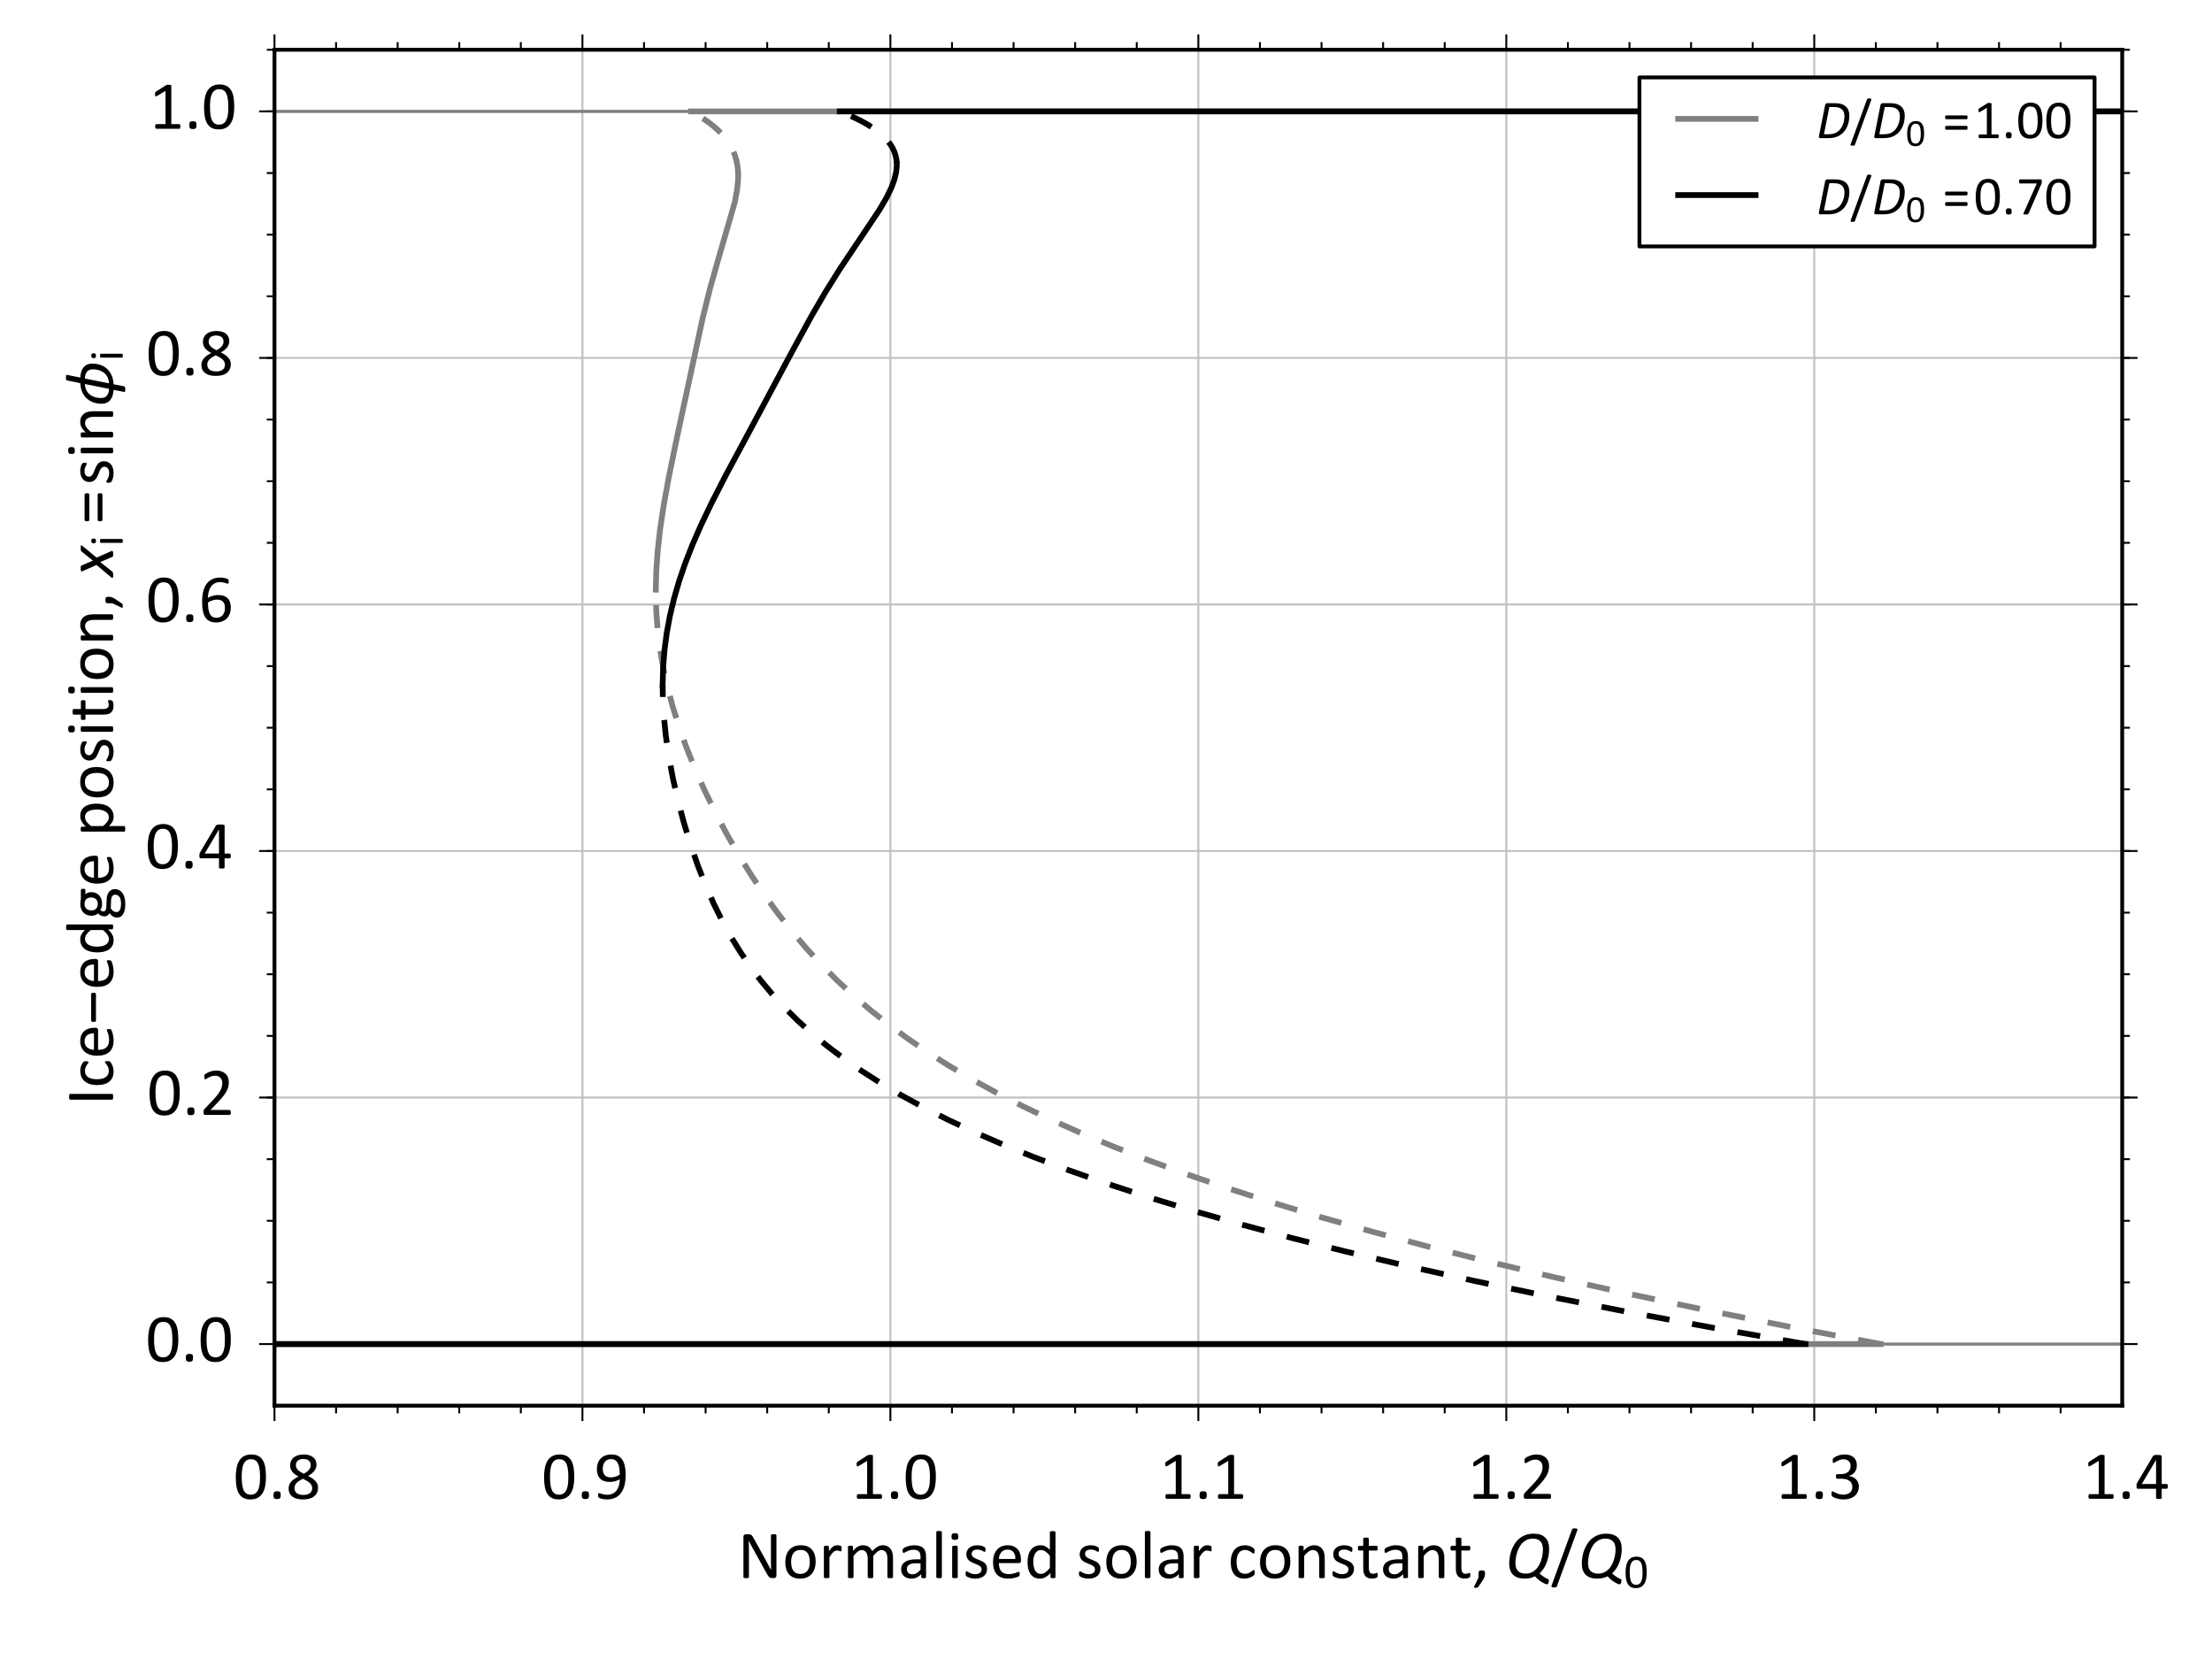 <?xml version="1.0" encoding="utf-8" standalone="no"?>
<!DOCTYPE svg PUBLIC "-//W3C//DTD SVG 1.1//EN"
  "http://www.w3.org/Graphics/SVG/1.1/DTD/svg11.dtd">
<!-- Created with matplotlib (http://matplotlib.org/) -->
<svg height="432pt" version="1.1" viewBox="0 0 576 432" width="576pt" xmlns="http://www.w3.org/2000/svg" xmlns:xlink="http://www.w3.org/1999/xlink">
 <defs>
  <style type="text/css">
*{stroke-linecap:butt;stroke-linejoin:round;}
  </style>
 </defs>
 <g id="figure_1">
  <g id="patch_1">
   <path d="
M0 432
L576 432
L576 0
L0 0
z
" style="fill:#ffffff;"/>
  </g>
  <g id="axes_1">
   <g id="patch_2">
    <path d="
M71.472 366.04
L552.62 366.04
L552.62 12.96
L71.472 12.96
z
" style="fill:#ffffff;"/>
   </g>
   <g id="matplotlib.axis_1">
    <g id="xtick_1">
     <g id="line2d_1">
      <path clip-path="url(#pb7d95c4bf5)" d="
M71.472 366.04
L71.472 12.96" style="fill:none;stroke:#bfbfbf;stroke-linecap:square;stroke-width:0.5;"/>
     </g>
     <g id="line2d_2">
      <defs>
       <path d="
M0 0
L0 4" id="m741efc42ff" style="stroke:#000000;stroke-width:0.5;"/>
      </defs>
      <g>
       <use style="stroke:#000000;stroke-width:0.5;" x="71.472" xlink:href="#m741efc42ff" y="366.04"/>
      </g>
     </g>
     <g id="line2d_3">
      <defs>
       <path d="
M0 0
L0 -4" id="m93b0483c22" style="stroke:#000000;stroke-width:0.5;"/>
      </defs>
      <g>
       <use style="stroke:#000000;stroke-width:0.5;" x="71.472" xlink:href="#m93b0483c22" y="12.96"/>
      </g>
     </g>
     <g id="text_1">
      <!-- 0.8 -->
      <defs>
       <path d="
M47.219 31.734
Q47.219 24.469 46.062 18.453
Q44.922 12.453 42.25 8.125
Q39.594 3.812 35.297 1.438
Q31 -0.922 24.703 -0.922
Q18.75 -0.922 14.672 1.203
Q10.594 3.328 8.094 7.453
Q5.609 11.578 4.562 17.609
Q3.516 23.641 3.516 31.453
Q3.516 38.672 4.688 44.703
Q5.859 50.734 8.5 55.047
Q11.141 59.375 15.438 61.734
Q19.734 64.109 25.984 64.109
Q31.984 64.109 36.062 61.984
Q40.141 59.859 42.625 55.734
Q45.125 51.609 46.172 45.578
Q47.219 39.547 47.219 31.734
M38.625 31.156
Q38.625 35.891 38.281 39.641
Q37.938 43.406 37.281 46.281
Q36.625 49.172 35.562 51.25
Q34.516 53.328 33.047 54.656
Q31.594 56 29.703 56.609
Q27.828 57.234 25.484 57.234
Q21.344 57.234 18.75 55.281
Q16.156 53.328 14.672 49.906
Q13.188 46.484 12.641 41.891
Q12.109 37.312 12.109 32.031
Q12.109 24.953 12.844 20
Q13.578 15.047 15.156 11.922
Q16.75 8.797 19.219 7.375
Q21.688 5.953 25.203 5.953
Q27.938 5.953 30 6.828
Q32.078 7.719 33.562 9.344
Q35.062 10.984 36.031 13.281
Q37.016 15.578 37.594 18.359
Q38.188 21.141 38.406 24.391
Q38.625 27.641 38.625 31.156" id="Calibri-30"/>
       <path d="
M46.578 16.219
Q46.578 12.109 45.109 8.906
Q43.656 5.719 40.891 3.516
Q38.141 1.312 34.078 0.188
Q30.031 -0.922 24.812 -0.922
Q19.922 -0.922 16.062 0.094
Q12.203 1.125 9.516 3.125
Q6.844 5.125 5.422 8.047
Q4 10.984 4 14.75
Q4 17.719 4.969 20.203
Q5.953 22.703 7.781 24.797
Q9.625 26.906 12.297 28.734
Q14.984 30.562 18.359 32.234
Q15.438 33.734 13.188 35.422
Q10.938 37.109 9.375 39.078
Q7.812 41.062 7 43.312
Q6.203 45.562 6.203 48.188
Q6.203 51.516 7.391 54.422
Q8.594 57.328 11 59.469
Q13.422 61.625 17.156 62.859
Q20.906 64.109 25.875 64.109
Q30.672 64.109 34.156 62.953
Q37.641 61.812 39.906 59.828
Q42.188 57.859 43.266 55.172
Q44.344 52.484 44.344 49.422
Q44.344 46.922 43.531 44.625
Q42.719 42.328 41.156 40.281
Q39.594 38.234 37.328 36.453
Q35.062 34.672 32.125 33.109
Q35.594 31.391 38.297 29.578
Q41.016 27.781 42.844 25.703
Q44.672 23.641 45.625 21.312
Q46.578 19 46.578 16.219
M36.031 48.641
Q36.031 50.688 35.328 52.344
Q34.625 54 33.25 55.172
Q31.891 56.344 29.859 56.953
Q27.828 57.562 25.25 57.562
Q19.969 57.562 17.25 55.172
Q14.547 52.781 14.547 48.641
Q14.547 46.734 15.203 45.094
Q15.875 43.453 17.266 41.984
Q18.656 40.531 20.781 39.141
Q22.906 37.75 25.828 36.234
Q30.766 38.766 33.391 41.844
Q36.031 44.922 36.031 48.641
M38.094 15.328
Q38.094 17.578 37.25 19.406
Q36.422 21.234 34.734 22.828
Q33.062 24.422 30.547 25.906
Q28.031 27.391 24.703 29
Q21.625 27.484 19.312 25.969
Q17 24.469 15.5 22.844
Q14.016 21.234 13.25 19.453
Q12.5 17.672 12.5 15.531
Q12.5 10.797 15.75 8.203
Q19 5.609 25.438 5.609
Q31.688 5.609 34.891 8.219
Q38.094 10.844 38.094 15.328" id="Calibri-38"/>
       <path d="
M17.875 5.328
Q17.875 1.859 16.719 0.703
Q15.578 -0.438 12.547 -0.438
Q9.625 -0.438 8.5 0.688
Q7.375 1.812 7.375 5.172
Q7.375 8.641 8.516 9.781
Q9.672 10.938 12.703 10.938
Q15.625 10.938 16.75 9.812
Q17.875 8.688 17.875 5.328" id="Calibri-2e"/>
      </defs>
      <g transform="translate(60.763 390.283)scale(0.18 -0.18)">
       <use xlink:href="#Calibri-30"/>
       <use x="50.684" xlink:href="#Calibri-2e"/>
       <use x="75.928" xlink:href="#Calibri-38"/>
      </g>
     </g>
    </g>
    <g id="xtick_2">
     <g id="line2d_4">
      <path clip-path="url(#pb7d95c4bf5)" d="
M151.664 366.04
L151.664 12.96" style="fill:none;stroke:#bfbfbf;stroke-linecap:square;stroke-width:0.5;"/>
     </g>
     <g id="line2d_5">
      <g>
       <use style="stroke:#000000;stroke-width:0.5;" x="151.664" xlink:href="#m741efc42ff" y="366.04"/>
      </g>
     </g>
     <g id="line2d_6">
      <g>
       <use style="stroke:#000000;stroke-width:0.5;" x="151.664" xlink:href="#m93b0483c22" y="12.96"/>
      </g>
     </g>
     <g id="text_2">
      <!-- 0.9 -->
      <defs>
       <path d="
M45.609 34.078
Q45.609 29.984 45.109 25.781
Q44.625 21.578 43.453 17.688
Q42.281 13.812 40.297 10.422
Q38.328 7.031 35.328 4.484
Q32.328 1.953 28.203 0.516
Q24.078 -0.922 18.609 -0.922
Q16.5 -0.922 14.516 -0.656
Q12.547 -0.391 10.953 0
Q9.375 0.391 8.297 0.828
Q7.234 1.266 6.734 1.703
Q6.25 2.156 6.031 2.906
Q5.812 3.656 5.812 4.938
Q5.812 6 5.875 6.641
Q5.953 7.281 6.094 7.609
Q6.25 7.953 6.516 8.078
Q6.781 8.203 7.172 8.203
Q7.719 8.203 8.688 7.828
Q9.672 7.469 11.156 7.031
Q12.641 6.594 14.641 6.219
Q16.656 5.859 19.141 5.859
Q23.875 5.859 27.266 7.688
Q30.672 9.516 32.812 12.594
Q34.969 15.672 36.031 19.719
Q37.109 23.781 37.203 28.266
Q34.625 26.766 31 25.594
Q27.391 24.422 22.703 24.422
Q17.438 24.422 13.844 25.859
Q10.25 27.297 8.078 29.781
Q5.906 32.281 4.953 35.688
Q4 39.109 4 43.172
Q4 47.359 5.219 51.141
Q6.453 54.938 9.031 57.812
Q11.625 60.688 15.625 62.391
Q19.625 64.109 25.203 64.109
Q29.156 64.109 32.203 63.109
Q35.25 62.109 37.5 60.219
Q39.75 58.344 41.312 55.688
Q42.875 53.031 43.828 49.656
Q44.781 46.297 45.188 42.359
Q45.609 38.422 45.609 34.078
M37.062 35.016
Q37.062 41.266 36.234 45.531
Q35.406 49.812 33.781 52.438
Q32.172 55.078 29.828 56.25
Q27.484 57.422 24.422 57.422
Q21.234 57.422 18.984 56.266
Q16.75 55.125 15.312 53.188
Q13.875 51.266 13.188 48.828
Q12.5 46.391 12.5 43.797
Q12.5 40.922 13.109 38.531
Q13.719 36.141 15.078 34.469
Q16.453 32.812 18.641 31.906
Q20.844 31 24.078 31
Q27.734 31 31.156 32.094
Q34.578 33.203 37.062 35.016" id="Calibri-39"/>
      </defs>
      <g transform="translate(141.041 390.283)scale(0.18 -0.18)">
       <use xlink:href="#Calibri-30"/>
       <use x="50.684" xlink:href="#Calibri-2e"/>
       <use x="75.928" xlink:href="#Calibri-39"/>
      </g>
     </g>
    </g>
    <g id="xtick_3">
     <g id="line2d_7">
      <path clip-path="url(#pb7d95c4bf5)" d="
M231.855 366.04
L231.855 12.96" style="fill:none;stroke:#bfbfbf;stroke-linecap:square;stroke-width:0.5;"/>
     </g>
     <g id="line2d_8">
      <g>
       <use style="stroke:#000000;stroke-width:0.5;" x="231.855" xlink:href="#m741efc42ff" y="366.04"/>
      </g>
     </g>
     <g id="line2d_9">
      <g>
       <use style="stroke:#000000;stroke-width:0.5;" x="231.855" xlink:href="#m93b0483c22" y="12.96"/>
      </g>
     </g>
     <g id="text_3">
      <!-- 1.0 -->
      <defs>
       <path d="
M45.266 3.328
Q45.266 2.391 45.109 1.75
Q44.969 1.125 44.719 0.734
Q44.484 0.344 44.156 0.172
Q43.844 0 43.5 0
L10.5 0
Q10.156 0 9.859 0.172
Q9.578 0.344 9.297 0.734
Q9.031 1.125 8.875 1.75
Q8.734 2.391 8.734 3.328
Q8.734 4.203 8.875 4.828
Q9.031 5.469 9.25 5.875
Q9.469 6.297 9.781 6.516
Q10.109 6.734 10.5 6.734
L23.688 6.734
L23.688 54.781
L11.469 47.516
Q10.547 47.016 9.984 46.922
Q9.422 46.828 9.078 47.141
Q8.734 47.469 8.609 48.188
Q8.5 48.922 8.5 50.047
Q8.5 50.875 8.562 51.453
Q8.641 52.047 8.781 52.438
Q8.938 52.828 9.203 53.125
Q9.469 53.422 9.906 53.719
L24.469 63.031
Q24.656 63.188 24.953 63.281
Q25.25 63.375 25.688 63.469
Q26.125 63.578 26.703 63.594
Q27.297 63.625 28.172 63.625
Q29.344 63.625 30.125 63.516
Q30.906 63.422 31.344 63.25
Q31.781 63.094 31.922 62.812
Q32.078 62.547 32.078 62.25
L32.078 6.734
L43.5 6.734
Q43.891 6.734 44.234 6.516
Q44.578 6.297 44.797 5.875
Q45.016 5.469 45.141 4.828
Q45.266 4.203 45.266 3.328" id="Calibri-31"/>
      </defs>
      <g transform="translate(221.536 390.283)scale(0.18 -0.18)">
       <use xlink:href="#Calibri-31"/>
       <use x="50.684" xlink:href="#Calibri-2e"/>
       <use x="75.928" xlink:href="#Calibri-30"/>
      </g>
     </g>
    </g>
    <g id="xtick_4">
     <g id="line2d_10">
      <path clip-path="url(#pb7d95c4bf5)" d="
M312.046 366.04
L312.046 12.96" style="fill:none;stroke:#bfbfbf;stroke-linecap:square;stroke-width:0.5;"/>
     </g>
     <g id="line2d_11">
      <g>
       <use style="stroke:#000000;stroke-width:0.5;" x="312.046" xlink:href="#m741efc42ff" y="366.04"/>
      </g>
     </g>
     <g id="line2d_12">
      <g>
       <use style="stroke:#000000;stroke-width:0.5;" x="312.046" xlink:href="#m93b0483c22" y="12.96"/>
      </g>
     </g>
     <g id="text_4">
      <!-- 1.1 -->
      <g transform="translate(301.903 390.283)scale(0.18 -0.18)">
       <use xlink:href="#Calibri-31"/>
       <use x="50.684" xlink:href="#Calibri-2e"/>
       <use x="75.928" xlink:href="#Calibri-31"/>
      </g>
     </g>
    </g>
    <g id="xtick_5">
     <g id="line2d_13">
      <path clip-path="url(#pb7d95c4bf5)" d="
M392.237 366.04
L392.237 12.96" style="fill:none;stroke:#bfbfbf;stroke-linecap:square;stroke-width:0.5;"/>
     </g>
     <g id="line2d_14">
      <g>
       <use style="stroke:#000000;stroke-width:0.5;" x="392.237" xlink:href="#m741efc42ff" y="366.04"/>
      </g>
     </g>
     <g id="line2d_15">
      <g>
       <use style="stroke:#000000;stroke-width:0.5;" x="392.237" xlink:href="#m93b0483c22" y="12.96"/>
      </g>
     </g>
     <g id="text_5">
      <!-- 1.2 -->
      <defs>
       <path d="
M45.125 3.609
Q45.125 2.734 45 2.047
Q44.875 1.375 44.656 0.906
Q44.438 0.438 44.062 0.219
Q43.703 0 43.266 0
L8.344 0
Q7.672 0 7.156 0.172
Q6.641 0.344 6.266 0.734
Q5.906 1.125 5.734 1.859
Q5.562 2.594 5.562 3.656
Q5.562 4.641 5.641 5.375
Q5.719 6.109 5.953 6.672
Q6.203 7.234 6.562 7.781
Q6.938 8.344 7.516 8.984
L19.781 21.969
Q24.031 26.469 26.594 30.031
Q29.156 33.594 30.547 36.516
Q31.938 39.453 32.375 41.844
Q32.812 44.234 32.812 46.344
Q32.812 48.438 32.125 50.312
Q31.453 52.203 30.156 53.609
Q28.859 55.031 26.906 55.859
Q24.953 56.688 22.406 56.688
Q19.438 56.688 17.062 55.859
Q14.703 55.031 12.922 54.047
Q11.141 53.078 9.938 52.25
Q8.734 51.422 8.156 51.422
Q7.812 51.422 7.547 51.609
Q7.281 51.812 7.109 52.25
Q6.938 52.688 6.828 53.422
Q6.734 54.156 6.734 55.172
Q6.734 55.906 6.781 56.438
Q6.844 56.984 6.953 57.375
Q7.078 57.766 7.266 58.109
Q7.469 58.453 8.047 58.953
Q8.641 59.469 10.078 60.344
Q11.531 61.234 13.703 62.078
Q15.875 62.938 18.484 63.516
Q21.094 64.109 23.969 64.109
Q28.562 64.109 32 62.812
Q35.453 61.531 37.719 59.281
Q39.984 57.031 41.109 54.047
Q42.234 51.078 42.234 47.703
Q42.234 44.672 41.688 41.672
Q41.156 38.672 39.422 35.172
Q37.703 31.688 34.422 27.406
Q31.156 23.141 25.734 17.578
L15.719 7.125
L43.219 7.125
Q43.609 7.125 43.969 6.906
Q44.344 6.688 44.609 6.25
Q44.875 5.812 45 5.156
Q45.125 4.5 45.125 3.609" id="Calibri-32"/>
      </defs>
      <g transform="translate(382.107 390.283)scale(0.18 -0.18)">
       <use xlink:href="#Calibri-31"/>
       <use x="50.684" xlink:href="#Calibri-2e"/>
       <use x="75.928" xlink:href="#Calibri-32"/>
      </g>
     </g>
    </g>
    <g id="xtick_6">
     <g id="line2d_16">
      <path clip-path="url(#pb7d95c4bf5)" d="
M472.428 366.04
L472.428 12.96" style="fill:none;stroke:#bfbfbf;stroke-linecap:square;stroke-width:0.5;"/>
     </g>
     <g id="line2d_17">
      <g>
       <use style="stroke:#000000;stroke-width:0.5;" x="472.428" xlink:href="#m741efc42ff" y="366.04"/>
      </g>
     </g>
     <g id="line2d_18">
      <g>
       <use style="stroke:#000000;stroke-width:0.5;" x="472.428" xlink:href="#m93b0483c22" y="12.96"/>
      </g>
     </g>
     <g id="text_6">
      <!-- 1.3 -->
      <defs>
       <path d="
M44.625 18.062
Q44.625 13.719 43.109 10.219
Q41.609 6.734 38.766 4.25
Q35.938 1.766 31.781 0.422
Q27.641 -0.922 22.406 -0.922
Q19.234 -0.922 16.469 -0.406
Q13.719 0.094 11.562 0.797
Q9.422 1.516 8 2.266
Q6.594 3.031 6.219 3.375
Q5.859 3.719 5.656 4.047
Q5.469 4.391 5.312 4.875
Q5.172 5.375 5.094 6.078
Q5.031 6.781 5.031 7.812
Q5.031 9.578 5.375 10.25
Q5.719 10.938 6.344 10.938
Q6.781 10.938 8.078 10.156
Q9.375 9.375 11.391 8.469
Q13.422 7.562 16.125 6.781
Q18.844 6 22.172 6
Q25.391 6 27.828 6.828
Q30.281 7.672 31.938 9.172
Q33.594 10.688 34.422 12.766
Q35.25 14.844 35.25 17.281
Q35.25 19.969 34.203 22.109
Q33.156 24.266 31.125 25.828
Q29.109 27.391 26.141 28.219
Q23.188 29.047 19.438 29.047
L13.422 29.047
Q13.031 29.047 12.672 29.219
Q12.312 29.391 12.031 29.781
Q11.766 30.172 11.594 30.812
Q11.422 31.453 11.422 32.469
Q11.422 33.406 11.562 34.016
Q11.719 34.625 11.984 34.984
Q12.25 35.359 12.594 35.516
Q12.938 35.688 13.375 35.688
L18.891 35.688
Q22.125 35.688 24.688 36.516
Q27.25 37.359 29.031 38.922
Q30.812 40.484 31.766 42.656
Q32.719 44.828 32.719 47.516
Q32.719 49.469 32.078 51.25
Q31.453 53.031 30.172 54.344
Q28.906 55.672 26.922 56.422
Q24.953 57.172 22.359 57.172
Q19.531 57.172 17.156 56.312
Q14.797 55.469 12.938 54.484
Q11.078 53.516 9.859 52.656
Q8.641 51.812 8.156 51.812
Q7.812 51.812 7.547 51.922
Q7.281 52.047 7.109 52.406
Q6.938 52.781 6.859 53.438
Q6.781 54.109 6.781 55.172
Q6.781 55.906 6.828 56.469
Q6.891 57.031 7.031 57.438
Q7.172 57.859 7.359 58.203
Q7.562 58.547 8.031 59
Q8.5 59.469 9.906 60.344
Q11.328 61.234 13.406 62.078
Q15.484 62.938 18.188 63.516
Q20.906 64.109 24.031 64.109
Q28.422 64.109 31.734 62.984
Q35.062 61.859 37.281 59.812
Q39.5 57.766 40.594 54.906
Q41.703 52.047 41.703 48.578
Q41.703 45.609 40.922 43.047
Q40.141 40.484 38.625 38.5
Q37.109 36.531 34.906 35.125
Q32.719 33.734 29.828 33.203
L29.828 33.109
Q33.109 32.766 35.812 31.469
Q38.531 30.172 40.484 28.219
Q42.438 26.266 43.531 23.656
Q44.625 21.047 44.625 18.062" id="Calibri-33"/>
      </defs>
      <g transform="translate(462.343 390.283)scale(0.18 -0.18)">
       <use xlink:href="#Calibri-31"/>
       <use x="50.684" xlink:href="#Calibri-2e"/>
       <use x="75.928" xlink:href="#Calibri-33"/>
      </g>
     </g>
    </g>
    <g id="xtick_7">
     <g id="text_7">
      <!-- 1.4 -->
      <defs>
       <path d="
M47.797 17.969
Q47.797 16.359 47.312 15.422
Q46.828 14.5 45.953 14.5
L38.812 14.5
L38.812 1.219
Q38.812 0.828 38.609 0.562
Q38.422 0.297 37.938 0.094
Q37.453 -0.094 36.672 -0.188
Q35.891 -0.297 34.672 -0.297
Q33.5 -0.297 32.719 -0.188
Q31.938 -0.094 31.469 0.094
Q31 0.297 30.828 0.562
Q30.672 0.828 30.672 1.219
L30.672 14.5
L4.594 14.5
Q4 14.5 3.609 14.641
Q3.219 14.797 2.906 15.188
Q2.594 15.578 2.469 16.312
Q2.344 17.047 2.344 18.219
Q2.344 19.141 2.391 19.875
Q2.438 20.609 2.578 21.219
Q2.734 21.828 2.969 22.391
Q3.219 22.953 3.562 23.578
L26.312 61.969
Q26.562 62.359 27.016 62.641
Q27.484 62.938 28.219 63.125
Q28.953 63.328 30.031 63.406
Q31.109 63.484 32.562 63.484
Q34.188 63.484 35.375 63.359
Q36.578 63.234 37.297 63.031
Q38.031 62.844 38.422 62.516
Q38.812 62.203 38.812 61.766
L38.812 21.438
L45.953 21.438
Q46.781 21.438 47.281 20.578
Q47.797 19.734 47.797 17.969
M30.672 56.109
L30.562 56.109
L10.016 21.438
L30.672 21.438
z
" id="Calibri-34"/>
      </defs>
      <g transform="translate(542.249 390.283)scale(0.18 -0.18)">
       <use xlink:href="#Calibri-31"/>
       <use x="50.684" xlink:href="#Calibri-2e"/>
       <use x="75.928" xlink:href="#Calibri-34"/>
      </g>
     </g>
    </g>
    <g id="xtick_8">
     <g id="line2d_19">
      <defs>
       <path d="
M0 0
L0 2" id="m5284c7e2a0" style="stroke:#000000;stroke-width:0.5;"/>
      </defs>
      <g>
       <use style="stroke:#000000;stroke-width:0.5;" x="87.511" xlink:href="#m5284c7e2a0" y="366.04"/>
      </g>
     </g>
     <g id="line2d_20">
      <defs>
       <path d="
M0 0
L0 -2" id="m177f7580d0" style="stroke:#000000;stroke-width:0.5;"/>
      </defs>
      <g>
       <use style="stroke:#000000;stroke-width:0.5;" x="87.511" xlink:href="#m177f7580d0" y="12.96"/>
      </g>
     </g>
    </g>
    <g id="xtick_9">
     <g id="line2d_21">
      <g>
       <use style="stroke:#000000;stroke-width:0.5;" x="103.549" xlink:href="#m5284c7e2a0" y="366.04"/>
      </g>
     </g>
     <g id="line2d_22">
      <g>
       <use style="stroke:#000000;stroke-width:0.5;" x="103.549" xlink:href="#m177f7580d0" y="12.96"/>
      </g>
     </g>
    </g>
    <g id="xtick_10">
     <g id="line2d_23">
      <g>
       <use style="stroke:#000000;stroke-width:0.5;" x="119.587" xlink:href="#m5284c7e2a0" y="366.04"/>
      </g>
     </g>
     <g id="line2d_24">
      <g>
       <use style="stroke:#000000;stroke-width:0.5;" x="119.587" xlink:href="#m177f7580d0" y="12.96"/>
      </g>
     </g>
    </g>
    <g id="xtick_11">
     <g id="line2d_25">
      <g>
       <use style="stroke:#000000;stroke-width:0.5;" x="135.625" xlink:href="#m5284c7e2a0" y="366.04"/>
      </g>
     </g>
     <g id="line2d_26">
      <g>
       <use style="stroke:#000000;stroke-width:0.5;" x="135.625" xlink:href="#m177f7580d0" y="12.96"/>
      </g>
     </g>
    </g>
    <g id="xtick_12">
     <g id="line2d_27">
      <g>
       <use style="stroke:#000000;stroke-width:0.5;" x="167.702" xlink:href="#m5284c7e2a0" y="366.04"/>
      </g>
     </g>
     <g id="line2d_28">
      <g>
       <use style="stroke:#000000;stroke-width:0.5;" x="167.702" xlink:href="#m177f7580d0" y="12.96"/>
      </g>
     </g>
    </g>
    <g id="xtick_13">
     <g id="line2d_29">
      <g>
       <use style="stroke:#000000;stroke-width:0.5;" x="183.74" xlink:href="#m5284c7e2a0" y="366.04"/>
      </g>
     </g>
     <g id="line2d_30">
      <g>
       <use style="stroke:#000000;stroke-width:0.5;" x="183.74" xlink:href="#m177f7580d0" y="12.96"/>
      </g>
     </g>
    </g>
    <g id="xtick_14">
     <g id="line2d_31">
      <g>
       <use style="stroke:#000000;stroke-width:0.5;" x="199.778" xlink:href="#m5284c7e2a0" y="366.04"/>
      </g>
     </g>
     <g id="line2d_32">
      <g>
       <use style="stroke:#000000;stroke-width:0.5;" x="199.778" xlink:href="#m177f7580d0" y="12.96"/>
      </g>
     </g>
    </g>
    <g id="xtick_15">
     <g id="line2d_33">
      <g>
       <use style="stroke:#000000;stroke-width:0.5;" x="215.817" xlink:href="#m5284c7e2a0" y="366.04"/>
      </g>
     </g>
     <g id="line2d_34">
      <g>
       <use style="stroke:#000000;stroke-width:0.5;" x="215.817" xlink:href="#m177f7580d0" y="12.96"/>
      </g>
     </g>
    </g>
    <g id="xtick_16">
     <g id="line2d_35">
      <g>
       <use style="stroke:#000000;stroke-width:0.5;" x="247.893" xlink:href="#m5284c7e2a0" y="366.04"/>
      </g>
     </g>
     <g id="line2d_36">
      <g>
       <use style="stroke:#000000;stroke-width:0.5;" x="247.893" xlink:href="#m177f7580d0" y="12.96"/>
      </g>
     </g>
    </g>
    <g id="xtick_17">
     <g id="line2d_37">
      <g>
       <use style="stroke:#000000;stroke-width:0.5;" x="263.931" xlink:href="#m5284c7e2a0" y="366.04"/>
      </g>
     </g>
     <g id="line2d_38">
      <g>
       <use style="stroke:#000000;stroke-width:0.5;" x="263.931" xlink:href="#m177f7580d0" y="12.96"/>
      </g>
     </g>
    </g>
    <g id="xtick_18">
     <g id="line2d_39">
      <g>
       <use style="stroke:#000000;stroke-width:0.5;" x="279.97" xlink:href="#m5284c7e2a0" y="366.04"/>
      </g>
     </g>
     <g id="line2d_40">
      <g>
       <use style="stroke:#000000;stroke-width:0.5;" x="279.97" xlink:href="#m177f7580d0" y="12.96"/>
      </g>
     </g>
    </g>
    <g id="xtick_19">
     <g id="line2d_41">
      <g>
       <use style="stroke:#000000;stroke-width:0.5;" x="296.008" xlink:href="#m5284c7e2a0" y="366.04"/>
      </g>
     </g>
     <g id="line2d_42">
      <g>
       <use style="stroke:#000000;stroke-width:0.5;" x="296.008" xlink:href="#m177f7580d0" y="12.96"/>
      </g>
     </g>
    </g>
    <g id="xtick_20">
     <g id="line2d_43">
      <g>
       <use style="stroke:#000000;stroke-width:0.5;" x="328.084" xlink:href="#m5284c7e2a0" y="366.04"/>
      </g>
     </g>
     <g id="line2d_44">
      <g>
       <use style="stroke:#000000;stroke-width:0.5;" x="328.084" xlink:href="#m177f7580d0" y="12.96"/>
      </g>
     </g>
    </g>
    <g id="xtick_21">
     <g id="line2d_45">
      <g>
       <use style="stroke:#000000;stroke-width:0.5;" x="344.123" xlink:href="#m5284c7e2a0" y="366.04"/>
      </g>
     </g>
     <g id="line2d_46">
      <g>
       <use style="stroke:#000000;stroke-width:0.5;" x="344.123" xlink:href="#m177f7580d0" y="12.96"/>
      </g>
     </g>
    </g>
    <g id="xtick_22">
     <g id="line2d_47">
      <g>
       <use style="stroke:#000000;stroke-width:0.5;" x="360.161" xlink:href="#m5284c7e2a0" y="366.04"/>
      </g>
     </g>
     <g id="line2d_48">
      <g>
       <use style="stroke:#000000;stroke-width:0.5;" x="360.161" xlink:href="#m177f7580d0" y="12.96"/>
      </g>
     </g>
    </g>
    <g id="xtick_23">
     <g id="line2d_49">
      <g>
       <use style="stroke:#000000;stroke-width:0.5;" x="376.199" xlink:href="#m5284c7e2a0" y="366.04"/>
      </g>
     </g>
     <g id="line2d_50">
      <g>
       <use style="stroke:#000000;stroke-width:0.5;" x="376.199" xlink:href="#m177f7580d0" y="12.96"/>
      </g>
     </g>
    </g>
    <g id="xtick_24">
     <g id="line2d_51">
      <g>
       <use style="stroke:#000000;stroke-width:0.5;" x="408.276" xlink:href="#m5284c7e2a0" y="366.04"/>
      </g>
     </g>
     <g id="line2d_52">
      <g>
       <use style="stroke:#000000;stroke-width:0.5;" x="408.276" xlink:href="#m177f7580d0" y="12.96"/>
      </g>
     </g>
    </g>
    <g id="xtick_25">
     <g id="line2d_53">
      <g>
       <use style="stroke:#000000;stroke-width:0.5;" x="424.314" xlink:href="#m5284c7e2a0" y="366.04"/>
      </g>
     </g>
     <g id="line2d_54">
      <g>
       <use style="stroke:#000000;stroke-width:0.5;" x="424.314" xlink:href="#m177f7580d0" y="12.96"/>
      </g>
     </g>
    </g>
    <g id="xtick_26">
     <g id="line2d_55">
      <g>
       <use style="stroke:#000000;stroke-width:0.5;" x="440.352" xlink:href="#m5284c7e2a0" y="366.04"/>
      </g>
     </g>
     <g id="line2d_56">
      <g>
       <use style="stroke:#000000;stroke-width:0.5;" x="440.352" xlink:href="#m177f7580d0" y="12.96"/>
      </g>
     </g>
    </g>
    <g id="xtick_27">
     <g id="line2d_57">
      <g>
       <use style="stroke:#000000;stroke-width:0.5;" x="456.39" xlink:href="#m5284c7e2a0" y="366.04"/>
      </g>
     </g>
     <g id="line2d_58">
      <g>
       <use style="stroke:#000000;stroke-width:0.5;" x="456.39" xlink:href="#m177f7580d0" y="12.96"/>
      </g>
     </g>
    </g>
    <g id="xtick_28">
     <g id="line2d_59">
      <g>
       <use style="stroke:#000000;stroke-width:0.5;" x="488.467" xlink:href="#m5284c7e2a0" y="366.04"/>
      </g>
     </g>
     <g id="line2d_60">
      <g>
       <use style="stroke:#000000;stroke-width:0.5;" x="488.467" xlink:href="#m177f7580d0" y="12.96"/>
      </g>
     </g>
    </g>
    <g id="xtick_29">
     <g id="line2d_61">
      <g>
       <use style="stroke:#000000;stroke-width:0.5;" x="504.505" xlink:href="#m5284c7e2a0" y="366.04"/>
      </g>
     </g>
     <g id="line2d_62">
      <g>
       <use style="stroke:#000000;stroke-width:0.5;" x="504.505" xlink:href="#m177f7580d0" y="12.96"/>
      </g>
     </g>
    </g>
    <g id="xtick_30">
     <g id="line2d_63">
      <g>
       <use style="stroke:#000000;stroke-width:0.5;" x="520.543" xlink:href="#m5284c7e2a0" y="366.04"/>
      </g>
     </g>
     <g id="line2d_64">
      <g>
       <use style="stroke:#000000;stroke-width:0.5;" x="520.543" xlink:href="#m177f7580d0" y="12.96"/>
      </g>
     </g>
    </g>
    <g id="xtick_31">
     <g id="line2d_65">
      <g>
       <use style="stroke:#000000;stroke-width:0.5;" x="536.581" xlink:href="#m5284c7e2a0" y="366.04"/>
      </g>
     </g>
     <g id="line2d_66">
      <g>
       <use style="stroke:#000000;stroke-width:0.5;" x="536.581" xlink:href="#m177f7580d0" y="12.96"/>
      </g>
     </g>
    </g>
    <g id="text_8">
     <!-- Normalised solar constant, $Q/Q_0$ -->
     <defs>
      <path d="
M30.328 4.438
Q30.328 3.031 30.125 2.203
Q29.938 1.375 29.547 0.984
Q29.156 0.594 28.375 0.25
Q27.594 -0.094 26.594 -0.312
Q25.594 -0.531 24.469 -0.672
Q23.344 -0.828 22.219 -0.828
Q18.797 -0.828 16.359 0.078
Q13.922 0.984 12.359 2.812
Q10.797 4.641 10.078 7.438
Q9.375 10.25 9.375 14.062
L9.375 39.75
L3.219 39.75
Q2.484 39.75 2.047 40.531
Q1.609 41.312 1.609 43.062
Q1.609 44 1.734 44.625
Q1.859 45.266 2.047 45.672
Q2.25 46.094 2.562 46.266
Q2.875 46.438 3.266 46.438
L9.375 46.438
L9.375 56.891
Q9.375 57.234 9.547 57.516
Q9.719 57.812 10.172 58.031
Q10.641 58.25 11.422 58.344
Q12.203 58.453 13.375 58.453
Q14.594 58.453 15.375 58.344
Q16.156 58.25 16.594 58.031
Q17.047 57.812 17.234 57.516
Q17.438 57.234 17.438 56.891
L17.438 46.438
L28.719 46.438
Q29.109 46.438 29.391 46.266
Q29.688 46.094 29.906 45.672
Q30.125 45.266 30.219 44.625
Q30.328 44 30.328 43.062
Q30.328 41.312 29.875 40.531
Q29.438 39.75 28.719 39.75
L17.438 39.75
L17.438 15.234
Q17.438 10.688 18.781 8.375
Q20.125 6.062 23.578 6.062
Q24.703 6.062 25.578 6.281
Q26.469 6.5 27.141 6.734
Q27.828 6.984 28.312 7.203
Q28.812 7.422 29.203 7.422
Q29.438 7.422 29.656 7.297
Q29.891 7.172 30 6.828
Q30.125 6.5 30.219 5.906
Q30.328 5.328 30.328 4.438" id="Calibri-74"/>
      <path d="
M8.203 -11.766
Q8.016 -12.406 7.688 -12.766
Q7.375 -13.141 6.875 -13.328
Q6.391 -13.531 5.688 -13.625
Q4.984 -13.719 3.953 -13.719
Q2.734 -13.719 1.922 -13.547
Q1.125 -13.375 0.688 -13.062
Q0.25 -12.75 0.141 -12.281
Q0.047 -11.812 0.344 -11.188
L29.891 69.828
Q30.078 70.453 30.391 70.812
Q30.719 71.188 31.172 71.406
Q31.641 71.625 32.375 71.703
Q33.109 71.781 34.125 71.781
Q35.359 71.781 36.141 71.609
Q36.922 71.438 37.359 71.141
Q37.797 70.844 37.891 70.359
Q37.984 69.875 37.75 69.234
z
" id="Calibri-2f"/>
      <path d="
M18.109 6.984
Q18.109 5.469 17.969 4.203
Q17.828 2.938 17.484 1.812
Q17.141 0.688 16.578 -0.406
Q16.016 -1.516 15.188 -2.734
L8.5 -12.797
Q8.25 -13.141 7.938 -13.375
Q7.625 -13.625 7.156 -13.812
Q6.688 -14.016 6.078 -14.078
Q5.469 -14.156 4.547 -14.156
Q3.719 -14.156 3.156 -14.078
Q2.594 -14.016 2.344 -13.844
Q2.094 -13.672 2.062 -13.375
Q2.047 -13.094 2.25 -12.703
L8.734 0.734
L8.734 6.984
Q8.734 8.297 9 9.078
Q9.281 9.859 9.859 10.25
Q10.453 10.641 11.328 10.781
Q12.203 10.938 13.484 10.938
Q14.703 10.938 15.578 10.781
Q16.453 10.641 17.016 10.25
Q17.578 9.859 17.844 9.078
Q18.109 8.297 18.109 6.984" id="Calibri-2c"/>
      <path d="
M33.156 42.281
Q33.156 41.219 33.109 40.484
Q33.062 39.75 32.906 39.328
Q32.766 38.922 32.547 38.703
Q32.328 38.484 31.938 38.484
Q31.547 38.484 30.984 38.703
Q30.422 38.922 29.703 39.141
Q29 39.359 28.125 39.547
Q27.25 39.75 26.219 39.75
Q25 39.75 23.828 39.25
Q22.656 38.766 21.359 37.641
Q20.062 36.531 18.641 34.672
Q17.234 32.812 15.531 30.125
L15.531 1.219
Q15.531 0.828 15.328 0.562
Q15.141 0.297 14.703 0.094
Q14.266 -0.094 13.484 -0.188
Q12.703 -0.297 11.469 -0.297
Q10.297 -0.297 9.516 -0.188
Q8.734 -0.094 8.266 0.094
Q7.812 0.297 7.641 0.562
Q7.469 0.828 7.469 1.219
L7.469 45.172
Q7.469 45.562 7.609 45.828
Q7.766 46.094 8.203 46.312
Q8.641 46.531 9.328 46.609
Q10.016 46.688 11.141 46.688
Q12.203 46.688 12.906 46.609
Q13.625 46.531 14.016 46.312
Q14.406 46.094 14.578 45.828
Q14.75 45.562 14.75 45.172
L14.75 38.766
Q16.547 41.406 18.141 43.062
Q19.734 44.734 21.141 45.672
Q22.562 46.625 23.953 46.984
Q25.344 47.359 26.766 47.359
Q27.391 47.359 28.188 47.281
Q29 47.219 29.875 47.016
Q30.766 46.828 31.469 46.578
Q32.172 46.344 32.469 46.094
Q32.766 45.844 32.859 45.625
Q32.953 45.406 33.031 45.062
Q33.109 44.734 33.125 44.062
Q33.156 43.406 33.156 42.281" id="Calibri-72"/>
      <path d="
M35.062 13.188
Q35.062 9.812 33.812 7.172
Q32.562 4.547 30.266 2.734
Q27.984 0.922 24.797 0
Q21.625 -0.922 17.828 -0.922
Q15.484 -0.922 13.359 -0.562
Q11.234 -0.203 9.547 0.359
Q7.859 0.922 6.688 1.531
Q5.516 2.156 4.969 2.641
Q4.438 3.125 4.188 4
Q3.953 4.891 3.953 6.391
Q3.953 7.328 4.047 7.953
Q4.156 8.594 4.297 8.984
Q4.438 9.375 4.703 9.547
Q4.984 9.719 5.328 9.719
Q5.859 9.719 6.906 9.062
Q7.953 8.406 9.484 7.625
Q11.031 6.844 13.125 6.172
Q15.234 5.516 17.969 5.516
Q20.016 5.516 21.672 5.953
Q23.344 6.391 24.562 7.25
Q25.781 8.109 26.438 9.422
Q27.094 10.75 27.094 12.547
Q27.094 14.406 26.141 15.672
Q25.203 16.938 23.641 17.906
Q22.078 18.891 20.125 19.641
Q18.172 20.406 16.094 21.234
Q14.016 22.078 12.031 23.125
Q10.062 24.172 8.5 25.688
Q6.938 27.203 5.984 29.297
Q5.031 31.391 5.031 34.328
Q5.031 36.922 6.031 39.281
Q7.031 41.656 9.031 43.438
Q11.031 45.219 14.031 46.281
Q17.047 47.359 21.047 47.359
Q22.797 47.359 24.547 47.062
Q26.312 46.781 27.734 46.344
Q29.156 45.906 30.156 45.391
Q31.156 44.875 31.656 44.484
Q32.172 44.094 32.344 43.797
Q32.516 43.5 32.594 43.141
Q32.672 42.781 32.734 42.234
Q32.812 41.703 32.812 40.922
Q32.812 40.094 32.734 39.484
Q32.672 38.875 32.5 38.484
Q32.328 38.094 32.078 37.922
Q31.844 37.75 31.547 37.75
Q31.109 37.75 30.266 38.281
Q29.438 38.812 28.125 39.422
Q26.812 40.047 25.031 40.578
Q23.25 41.109 20.953 41.109
Q18.891 41.109 17.328 40.641
Q15.766 40.188 14.766 39.328
Q13.766 38.484 13.25 37.312
Q12.75 36.141 12.75 34.766
Q12.75 32.859 13.719 31.562
Q14.703 30.281 16.266 29.297
Q17.828 28.328 19.828 27.547
Q21.828 26.766 23.906 25.922
Q25.984 25.094 28 24.062
Q30.031 23.047 31.594 21.578
Q33.156 20.125 34.109 18.062
Q35.062 16.016 35.062 13.188" id="Calibri-73"/>
      <path d="
M15.531 1.219
Q15.531 0.828 15.328 0.562
Q15.141 0.297 14.703 0.094
Q14.266 -0.094 13.484 -0.188
Q12.703 -0.297 11.469 -0.297
Q10.297 -0.297 9.516 -0.188
Q8.734 -0.094 8.266 0.094
Q7.812 0.297 7.641 0.562
Q7.469 0.828 7.469 1.219
L7.469 66.453
Q7.469 66.844 7.641 67.141
Q7.812 67.438 8.266 67.625
Q8.734 67.828 9.516 67.922
Q10.297 68.016 11.469 68.016
Q12.703 68.016 13.484 67.922
Q14.266 67.828 14.703 67.625
Q15.141 67.438 15.328 67.141
Q15.531 66.844 15.531 66.453
z
" id="Calibri-6c"/>
      <path d="
M62.938 -3.609
Q62.938 -4 62.859 -4.578
Q62.797 -5.172 62.641 -5.812
Q62.5 -6.453 62.281 -7.062
Q62.062 -7.672 61.766 -8.156
Q61.469 -8.641 61.125 -8.938
Q60.797 -9.234 60.359 -9.234
Q59.969 -9.234 58.984 -8.938
Q58.016 -8.641 56.672 -8.047
Q55.328 -7.469 53.641 -6.516
Q51.953 -5.562 50.125 -4.25
Q48.297 -2.938 46.438 -1.266
Q44.578 0.391 42.781 2.438
Q39.75 0.781 36.109 -0.062
Q32.469 -0.922 27.938 -0.922
Q22.359 -0.922 18.188 0.469
Q14.016 1.859 11.203 4.609
Q8.406 7.375 6.984 11.422
Q5.562 15.484 5.562 20.797
Q5.562 25 6.266 29.828
Q6.984 34.672 8.672 39.469
Q10.359 44.281 13.062 48.719
Q15.766 53.172 19.703 56.609
Q23.641 60.062 28.906 62.078
Q34.188 64.109 41.016 64.109
Q46.531 64.109 50.703 62.672
Q54.891 61.234 57.688 58.422
Q60.5 55.609 61.906 51.484
Q63.328 47.359 63.328 42
Q63.328 39.547 63.062 36.609
Q62.797 33.688 62.125 30.578
Q61.469 27.484 60.391 24.266
Q59.328 21.047 57.812 17.938
Q56.297 14.844 54.219 12.016
Q52.156 9.188 49.422 6.688
Q52.156 4.047 54.375 2.484
Q56.594 0.922 58.281 0.047
Q59.969 -0.828 61.016 -1.266
Q62.062 -1.703 62.375 -2
Q62.703 -2.297 62.812 -2.609
Q62.938 -2.938 62.938 -3.609
M54.344 41.406
Q54.344 44.828 53.562 47.672
Q52.781 50.531 51.062 52.578
Q49.359 54.641 46.547 55.781
Q43.75 56.938 39.703 56.938
Q34.625 56.938 30.781 55.047
Q26.953 53.172 24.172 50.141
Q21.391 47.125 19.531 43.281
Q17.672 39.453 16.578 35.547
Q15.484 31.641 15.016 27.969
Q14.547 24.312 14.547 21.625
Q14.547 18.172 15.297 15.359
Q16.062 12.547 17.812 10.547
Q19.578 8.547 22.406 7.438
Q25.25 6.344 29.297 6.344
Q34.281 6.344 38.078 8.172
Q41.891 10.016 44.672 12.984
Q47.469 15.969 49.344 19.75
Q51.219 23.531 52.312 27.406
Q53.422 31.297 53.875 34.953
Q54.344 38.625 54.344 41.406" id="Calibri-Italic-51"/>
      <path d="
M48.344 23.688
Q48.344 18.312 46.922 13.797
Q45.516 9.281 42.703 6
Q39.891 2.734 35.672 0.906
Q31.453 -0.922 25.875 -0.922
Q20.453 -0.922 16.422 0.688
Q12.406 2.297 9.719 5.375
Q7.031 8.453 5.703 12.844
Q4.391 17.234 4.391 22.797
Q4.391 28.172 5.781 32.688
Q7.172 37.203 9.984 40.469
Q12.797 43.75 16.984 45.547
Q21.188 47.359 26.812 47.359
Q32.234 47.359 36.25 45.75
Q40.281 44.141 42.969 41.062
Q45.656 37.984 47 33.594
Q48.344 29.203 48.344 23.688
M39.844 23.141
Q39.844 26.703 39.188 29.875
Q38.531 33.062 37.016 35.453
Q35.5 37.844 32.906 39.234
Q30.328 40.625 26.469 40.625
Q22.906 40.625 20.344 39.359
Q17.781 38.094 16.109 35.766
Q14.453 33.453 13.641 30.266
Q12.844 27.094 12.844 23.344
Q12.844 19.734 13.5 16.547
Q14.156 13.375 15.688 11
Q17.234 8.641 19.812 7.25
Q22.406 5.859 26.266 5.859
Q29.781 5.859 32.375 7.125
Q34.969 8.406 36.625 10.688
Q38.281 12.984 39.062 16.156
Q39.844 19.344 39.844 23.141" id="Calibri-6f"/>
      <path d="
M45.312 1.219
Q45.312 0.828 45.109 0.562
Q44.922 0.297 44.484 0.094
Q44.047 -0.094 43.266 -0.188
Q42.484 -0.297 41.312 -0.297
Q40.094 -0.297 39.312 -0.188
Q38.531 -0.094 38.078 0.094
Q37.641 0.297 37.438 0.562
Q37.25 0.828 37.25 1.219
L37.25 26.953
Q37.25 30.719 36.656 33
Q36.078 35.297 34.953 36.953
Q33.844 38.625 32.062 39.5
Q30.281 40.375 27.938 40.375
Q24.906 40.375 21.875 38.219
Q18.844 36.078 15.531 31.938
L15.531 1.219
Q15.531 0.828 15.328 0.562
Q15.141 0.297 14.703 0.094
Q14.266 -0.094 13.484 -0.188
Q12.703 -0.297 11.469 -0.297
Q10.297 -0.297 9.516 -0.188
Q8.734 -0.094 8.266 0.094
Q7.812 0.297 7.641 0.562
Q7.469 0.828 7.469 1.219
L7.469 45.172
Q7.469 45.562 7.609 45.828
Q7.766 46.094 8.203 46.312
Q8.641 46.531 9.328 46.609
Q10.016 46.688 11.141 46.688
Q12.203 46.688 12.906 46.609
Q13.625 46.531 14.016 46.312
Q14.406 46.094 14.578 45.828
Q14.75 45.562 14.75 45.172
L14.75 39.359
Q18.453 43.5 22.141 45.422
Q25.828 47.359 29.594 47.359
Q33.984 47.359 36.984 45.875
Q39.984 44.391 41.844 41.891
Q43.703 39.406 44.5 36.062
Q45.312 32.719 45.312 28.031
z
" id="Calibri-6e"/>
      <path d="
M72.656 1.219
Q72.656 0.828 72.453 0.562
Q72.266 0.297 71.828 0.094
Q71.391 -0.094 70.609 -0.188
Q69.828 -0.297 68.656 -0.297
Q67.438 -0.297 66.656 -0.188
Q65.875 -0.094 65.406 0.094
Q64.938 0.297 64.734 0.562
Q64.547 0.828 64.547 1.219
L64.547 27.938
Q64.547 30.719 64.062 33
Q63.578 35.297 62.5 36.953
Q61.422 38.625 59.766 39.5
Q58.109 40.375 55.859 40.375
Q53.078 40.375 50.266 38.219
Q47.469 36.078 44.094 31.938
L44.094 1.219
Q44.094 0.828 43.891 0.562
Q43.703 0.297 43.234 0.094
Q42.781 -0.094 42 -0.188
Q41.219 -0.297 40.047 -0.297
Q38.922 -0.297 38.109 -0.188
Q37.312 -0.094 36.844 0.094
Q36.375 0.297 36.203 0.562
Q36.031 0.828 36.031 1.219
L36.031 27.938
Q36.031 30.719 35.5 33
Q34.969 35.297 33.891 36.953
Q32.812 38.625 31.172 39.5
Q29.547 40.375 27.297 40.375
Q24.516 40.375 21.672 38.219
Q18.844 36.078 15.531 31.938
L15.531 1.219
Q15.531 0.828 15.328 0.562
Q15.141 0.297 14.703 0.094
Q14.266 -0.094 13.484 -0.188
Q12.703 -0.297 11.469 -0.297
Q10.297 -0.297 9.516 -0.188
Q8.734 -0.094 8.266 0.094
Q7.812 0.297 7.641 0.562
Q7.469 0.828 7.469 1.219
L7.469 45.172
Q7.469 45.562 7.609 45.828
Q7.766 46.094 8.203 46.312
Q8.641 46.531 9.328 46.609
Q10.016 46.688 11.141 46.688
Q12.203 46.688 12.906 46.609
Q13.625 46.531 14.016 46.312
Q14.406 46.094 14.578 45.828
Q14.75 45.562 14.75 45.172
L14.75 39.359
Q18.453 43.5 21.938 45.422
Q25.438 47.359 29 47.359
Q31.734 47.359 33.906 46.719
Q36.078 46.094 37.734 44.938
Q39.406 43.797 40.578 42.203
Q41.75 40.625 42.531 38.672
Q44.734 41.062 46.703 42.719
Q48.688 44.391 50.516 45.406
Q52.344 46.438 54.078 46.891
Q55.812 47.359 57.562 47.359
Q61.812 47.359 64.688 45.875
Q67.578 44.391 69.359 41.891
Q71.141 39.406 71.891 36.062
Q72.656 32.719 72.656 29
z
" id="Calibri-6d"/>
      <path d="
M15.531 1.219
Q15.531 0.828 15.328 0.562
Q15.141 0.297 14.703 0.094
Q14.266 -0.094 13.484 -0.188
Q12.703 -0.297 11.469 -0.297
Q10.297 -0.297 9.516 -0.188
Q8.734 -0.094 8.266 0.094
Q7.812 0.297 7.641 0.562
Q7.469 0.828 7.469 1.219
L7.469 45.172
Q7.469 45.516 7.641 45.797
Q7.812 46.094 8.266 46.281
Q8.734 46.484 9.516 46.578
Q10.297 46.688 11.469 46.688
Q12.703 46.688 13.484 46.578
Q14.266 46.484 14.703 46.281
Q15.141 46.094 15.328 45.797
Q15.531 45.516 15.531 45.172
z

M16.453 60.016
Q16.453 57.172 15.375 56.141
Q14.312 55.125 11.422 55.125
Q8.594 55.125 7.547 56.125
Q6.5 57.125 6.5 59.906
Q6.5 62.75 7.562 63.766
Q8.641 64.797 11.531 64.797
Q14.359 64.797 15.406 63.797
Q16.453 62.797 16.453 60.016" id="Calibri-69"/>
      <path d="
M56.156 3.469
Q56.156 2.484 55.828 1.797
Q55.516 1.125 55 0.688
Q54.5 0.25 53.859 0.047
Q53.219 -0.141 52.594 -0.141
L49.906 -0.141
Q48.641 -0.141 47.688 0.125
Q46.734 0.391 45.875 1.094
Q45.016 1.812 44.156 3.031
Q43.312 4.25 42.281 6.156
L22.359 42.094
Q20.797 44.875 19.203 47.922
Q17.625 50.984 16.266 53.859
L16.156 53.859
Q16.266 50.344 16.312 46.672
Q16.359 43.016 16.359 39.406
L16.359 1.266
Q16.359 0.922 16.156 0.609
Q15.969 0.297 15.5 0.125
Q15.047 -0.047 14.281 -0.172
Q13.531 -0.297 12.359 -0.297
Q11.188 -0.297 10.422 -0.172
Q9.672 -0.047 9.234 0.125
Q8.797 0.297 8.594 0.609
Q8.406 0.922 8.406 1.266
L8.406 59.578
Q8.406 61.531 9.469 62.359
Q10.547 63.188 11.812 63.188
L15.828 63.188
Q17.234 63.188 18.188 62.938
Q19.141 62.703 19.891 62.141
Q20.656 61.578 21.359 60.578
Q22.078 59.578 22.906 58.062
L38.234 30.328
Q39.656 27.781 40.969 25.359
Q42.281 22.953 43.5 20.609
Q44.734 18.266 45.922 15.984
Q47.125 13.719 48.297 11.422
L48.344 11.422
Q48.25 15.281 48.219 19.453
Q48.188 23.641 48.188 27.484
L48.188 61.766
Q48.188 62.109 48.375 62.406
Q48.578 62.703 49.047 62.922
Q49.516 63.141 50.266 63.234
Q51.031 63.328 52.25 63.328
Q53.328 63.328 54.109 63.234
Q54.891 63.141 55.328 62.922
Q55.766 62.703 55.953 62.406
Q56.156 62.109 56.156 61.766
z
" id="Calibri-4e"/>
      <path id="Calibri-20"/>
      <path d="
M39.062 7.906
Q39.062 7.078 39.016 6.469
Q38.969 5.859 38.844 5.438
Q38.719 5.031 38.547 4.703
Q38.375 4.391 37.766 3.781
Q37.156 3.172 35.688 2.266
Q34.234 1.375 32.391 0.656
Q30.562 -0.047 28.406 -0.484
Q26.266 -0.922 23.969 -0.922
Q19.234 -0.922 15.578 0.641
Q11.922 2.203 9.453 5.203
Q6.984 8.203 5.688 12.562
Q4.391 16.938 4.391 22.656
Q4.391 29.156 5.969 33.812
Q7.562 38.484 10.328 41.453
Q13.094 44.438 16.828 45.875
Q20.562 47.312 24.906 47.312
Q27 47.312 28.969 46.922
Q30.953 46.531 32.609 45.891
Q34.281 45.266 35.562 44.438
Q36.859 43.609 37.438 43.016
Q38.031 42.438 38.25 42.094
Q38.484 41.75 38.625 41.281
Q38.766 40.828 38.812 40.234
Q38.875 39.656 38.875 38.766
Q38.875 36.859 38.422 36.109
Q37.984 35.359 37.359 35.359
Q36.625 35.359 35.672 36.156
Q34.719 36.969 33.25 37.938
Q31.781 38.922 29.703 39.719
Q27.641 40.531 24.812 40.531
Q19 40.531 15.891 36.062
Q12.797 31.594 12.797 23.094
Q12.797 18.844 13.594 15.641
Q14.406 12.453 15.969 10.297
Q17.531 8.156 19.797 7.109
Q22.078 6.062 25 6.062
Q27.781 6.062 29.875 6.938
Q31.984 7.812 33.516 8.859
Q35.062 9.906 36.109 10.766
Q37.156 11.625 37.75 11.625
Q38.094 11.625 38.328 11.422
Q38.578 11.234 38.75 10.766
Q38.922 10.297 38.984 9.594
Q39.062 8.891 39.062 7.906" id="Calibri-63"/>
      <path d="
M40.578 1.172
Q40.578 0.594 40.188 0.297
Q39.797 0 39.109 -0.141
Q38.422 -0.297 37.109 -0.297
Q35.844 -0.297 35.078 -0.141
Q34.328 0 33.984 0.297
Q33.641 0.594 33.641 1.172
L33.641 5.562
Q30.766 2.484 27.219 0.781
Q23.688 -0.922 19.734 -0.922
Q16.266 -0.922 13.453 -0.016
Q10.641 0.875 8.656 2.578
Q6.688 4.297 5.594 6.781
Q4.5 9.281 4.5 12.453
Q4.5 16.156 6 18.891
Q7.516 21.625 10.344 23.438
Q13.188 25.25 17.281 26.141
Q21.391 27.047 26.516 27.047
L32.562 27.047
L32.562 30.469
Q32.562 33.016 32.031 34.969
Q31.5 36.922 30.297 38.203
Q29.109 39.5 27.203 40.156
Q25.297 40.828 22.516 40.828
Q19.531 40.828 17.156 40.109
Q14.797 39.406 13.016 38.547
Q11.234 37.703 10.031 36.984
Q8.844 36.281 8.25 36.281
Q7.859 36.281 7.562 36.469
Q7.281 36.672 7.062 37.062
Q6.844 37.453 6.734 38.062
Q6.641 38.672 6.641 39.406
Q6.641 40.625 6.812 41.328
Q6.984 42.047 7.641 42.672
Q8.297 43.312 9.906 44.156
Q11.531 45.016 13.625 45.719
Q15.719 46.438 18.203 46.891
Q20.703 47.359 23.25 47.359
Q27.984 47.359 31.297 46.281
Q34.625 45.219 36.672 43.141
Q38.719 41.062 39.641 37.984
Q40.578 34.906 40.578 30.812
z

M32.562 21.234
L25.688 21.234
Q22.359 21.234 19.922 20.672
Q17.484 20.125 15.875 19.016
Q14.266 17.922 13.5 16.375
Q12.75 14.844 12.75 12.844
Q12.75 9.422 14.922 7.391
Q17.094 5.375 21 5.375
Q24.172 5.375 26.875 6.984
Q29.594 8.594 32.562 11.922
z
" id="Calibri-61"/>
      <path d="
M44.969 25.094
Q44.969 23.188 44.016 22.375
Q43.062 21.578 41.844 21.578
L13.031 21.578
Q13.031 17.922 13.766 14.984
Q14.5 12.062 16.203 9.953
Q17.922 7.859 20.656 6.734
Q23.391 5.609 27.344 5.609
Q30.469 5.609 32.906 6.125
Q35.359 6.641 37.141 7.266
Q38.922 7.906 40.062 8.422
Q41.219 8.938 41.797 8.938
Q42.141 8.938 42.406 8.766
Q42.672 8.594 42.812 8.25
Q42.969 7.906 43.031 7.297
Q43.109 6.688 43.109 5.812
Q43.109 5.172 43.062 4.703
Q43.016 4.25 42.938 3.875
Q42.875 3.516 42.703 3.219
Q42.531 2.938 42.266 2.656
Q42 2.391 40.672 1.781
Q39.359 1.172 37.25 0.578
Q35.156 0 32.391 -0.453
Q29.641 -0.922 26.516 -0.922
Q21.094 -0.922 17.016 0.578
Q12.938 2.094 10.156 5.078
Q7.375 8.062 5.953 12.547
Q4.547 17.047 4.547 23
Q4.547 28.656 6 33.172
Q7.469 37.703 10.219 40.844
Q12.984 44 16.891 45.672
Q20.797 47.359 25.641 47.359
Q30.812 47.359 34.453 45.703
Q38.094 44.047 40.438 41.234
Q42.781 38.422 43.875 34.641
Q44.969 30.859 44.969 26.562
z

M36.859 27.484
Q37.016 33.844 34.062 37.453
Q31.109 41.062 25.297 41.062
Q22.312 41.062 20.062 39.938
Q17.828 38.812 16.312 36.953
Q14.797 35.109 13.969 32.641
Q13.141 30.172 13.031 27.484
z
" id="Calibri-65"/>
      <path d="
M45.125 1.219
Q45.125 0.828 44.953 0.531
Q44.781 0.25 44.359 0.078
Q43.953 -0.094 43.266 -0.188
Q42.578 -0.297 41.609 -0.297
Q40.578 -0.297 39.891 -0.188
Q39.203 -0.094 38.766 0.078
Q38.328 0.25 38.125 0.531
Q37.938 0.828 37.938 1.219
L37.938 7.031
Q34.469 3.266 30.734 1.172
Q27 -0.922 22.562 -0.922
Q17.719 -0.922 14.297 0.953
Q10.891 2.828 8.766 6.031
Q6.641 9.234 5.656 13.547
Q4.688 17.875 4.688 22.656
Q4.688 28.328 5.906 32.891
Q7.125 37.453 9.516 40.672
Q11.922 43.891 15.453 45.625
Q19 47.359 23.641 47.359
Q27.484 47.359 30.688 45.672
Q33.891 44 37.016 40.719
L37.016 66.266
Q37.016 66.609 37.188 66.922
Q37.359 67.234 37.844 67.406
Q38.328 67.578 39.078 67.703
Q39.844 67.828 41.016 67.828
Q42.234 67.828 43.016 67.703
Q43.797 67.578 44.234 67.406
Q44.672 67.234 44.891 66.922
Q45.125 66.609 45.125 66.266
z

M37.016 32.125
Q33.734 36.188 30.688 38.312
Q27.641 40.438 24.312 40.438
Q21.234 40.438 19.078 38.969
Q16.938 37.5 15.594 35.109
Q14.266 32.719 13.641 29.688
Q13.031 26.656 13.031 23.531
Q13.031 20.219 13.547 17.047
Q14.062 13.875 15.328 11.406
Q16.609 8.938 18.703 7.438
Q20.797 5.953 23.969 5.953
Q25.594 5.953 27.078 6.391
Q28.562 6.844 30.125 7.859
Q31.688 8.891 33.391 10.516
Q35.109 12.156 37.016 14.547
z
" id="Calibri-64"/>
     </defs>
     <g transform="translate(192.076 410.943)scale(0.18 -0.18)">
      <use transform="translate(0.0 0.219)" xlink:href="#Calibri-4e"/>
      <use transform="translate(64.551 0.219)" xlink:href="#Calibri-6f"/>
      <use transform="translate(117.285 0.219)" xlink:href="#Calibri-72"/>
      <use transform="translate(152.148 0.219)" xlink:href="#Calibri-6d"/>
      <use transform="translate(232.031 0.219)" xlink:href="#Calibri-61"/>
      <use transform="translate(279.932 0.219)" xlink:href="#Calibri-6c"/>
      <use transform="translate(302.881 0.219)" xlink:href="#Calibri-69"/>
      <use transform="translate(325.83 0.219)" xlink:href="#Calibri-73"/>
      <use transform="translate(364.941 0.219)" xlink:href="#Calibri-65"/>
      <use transform="translate(414.697 0.219)" xlink:href="#Calibri-64"/>
      <use transform="translate(467.236 0.219)" xlink:href="#Calibri-20"/>
      <use transform="translate(489.844 0.219)" xlink:href="#Calibri-73"/>
      <use transform="translate(528.955 0.219)" xlink:href="#Calibri-6f"/>
      <use transform="translate(581.689 0.219)" xlink:href="#Calibri-6c"/>
      <use transform="translate(604.639 0.219)" xlink:href="#Calibri-61"/>
      <use transform="translate(652.539 0.219)" xlink:href="#Calibri-72"/>
      <use transform="translate(687.402 0.219)" xlink:href="#Calibri-20"/>
      <use transform="translate(709.01 0.219)" xlink:href="#Calibri-63"/>
      <use transform="translate(751.295 0.219)" xlink:href="#Calibri-6f"/>
      <use transform="translate(804.029 0.219)" xlink:href="#Calibri-6e"/>
      <use transform="translate(856.568 0.219)" xlink:href="#Calibri-73"/>
      <use transform="translate(895.68 0.219)" xlink:href="#Calibri-74"/>
      <use transform="translate(929.176 0.219)" xlink:href="#Calibri-61"/>
      <use transform="translate(977.076 0.219)" xlink:href="#Calibri-6e"/>
      <use transform="translate(1029.615 0.219)" xlink:href="#Calibri-74"/>
      <use transform="translate(1063.111 0.219)" xlink:href="#Calibri-2c"/>
      <use transform="translate(1088.062 0.219)" xlink:href="#Calibri-20"/>
      <use transform="translate(1110.67 0.219)" xlink:href="#Calibri-Italic-51"/>
      <use transform="translate(1177.076 0.219)" xlink:href="#Calibri-2f"/>
      <use transform="translate(1215.699 0.219)" xlink:href="#Calibri-Italic-51"/>
      <use transform="translate(1282.105 -13.787)scale(0.7)" xlink:href="#Calibri-30"/>
     </g>
    </g>
   </g>
   <g id="matplotlib.axis_2">
    <g id="ytick_1">
     <g id="line2d_67">
      <path clip-path="url(#pb7d95c4bf5)" d="
M71.472 349.991
L552.62 349.991" style="fill:none;stroke:#bfbfbf;stroke-linecap:square;stroke-width:0.5;"/>
     </g>
     <g id="line2d_68">
      <defs>
       <path d="
M0 0
L-4 0" id="mcb0005524f" style="stroke:#000000;stroke-width:0.5;"/>
      </defs>
      <g>
       <use style="stroke:#000000;stroke-width:0.5;" x="71.472" xlink:href="#mcb0005524f" y="349.991"/>
      </g>
     </g>
     <g id="line2d_69">
      <defs>
       <path d="
M0 0
L4 0" id="m728421d6d4" style="stroke:#000000;stroke-width:0.5;"/>
      </defs>
      <g>
       <use style="stroke:#000000;stroke-width:0.5;" x="552.62" xlink:href="#m728421d6d4" y="349.991"/>
      </g>
     </g>
     <g id="text_9">
      <!-- 0.0 -->
      <g transform="translate(37.937 354.512)scale(0.18 -0.18)">
       <use xlink:href="#Calibri-30"/>
       <use x="50.684" xlink:href="#Calibri-2e"/>
       <use x="75.928" xlink:href="#Calibri-30"/>
      </g>
     </g>
    </g>
    <g id="ytick_2">
     <g id="line2d_70">
      <path clip-path="url(#pb7d95c4bf5)" d="
M71.472 285.795
L552.62 285.795" style="fill:none;stroke:#bfbfbf;stroke-linecap:square;stroke-width:0.5;"/>
     </g>
     <g id="line2d_71">
      <g>
       <use style="stroke:#000000;stroke-width:0.5;" x="71.472" xlink:href="#mcb0005524f" y="285.795"/>
      </g>
     </g>
     <g id="line2d_72">
      <g>
       <use style="stroke:#000000;stroke-width:0.5;" x="552.62" xlink:href="#m728421d6d4" y="285.795"/>
      </g>
     </g>
     <g id="text_10">
      <!-- 0.2 -->
      <g transform="translate(38.314 290.316)scale(0.18 -0.18)">
       <use xlink:href="#Calibri-30"/>
       <use x="50.684" xlink:href="#Calibri-2e"/>
       <use x="75.928" xlink:href="#Calibri-32"/>
      </g>
     </g>
    </g>
    <g id="ytick_3">
     <g id="line2d_73">
      <path clip-path="url(#pb7d95c4bf5)" d="
M71.472 221.598
L552.62 221.598" style="fill:none;stroke:#bfbfbf;stroke-linecap:square;stroke-width:0.5;"/>
     </g>
     <g id="line2d_74">
      <g>
       <use style="stroke:#000000;stroke-width:0.5;" x="71.472" xlink:href="#mcb0005524f" y="221.598"/>
      </g>
     </g>
     <g id="line2d_75">
      <g>
       <use style="stroke:#000000;stroke-width:0.5;" x="552.62" xlink:href="#m728421d6d4" y="221.598"/>
      </g>
     </g>
     <g id="text_11">
      <!-- 0.4 -->
      <g transform="translate(37.833 226.119)scale(0.18 -0.18)">
       <use xlink:href="#Calibri-30"/>
       <use x="50.684" xlink:href="#Calibri-2e"/>
       <use x="75.928" xlink:href="#Calibri-34"/>
      </g>
     </g>
    </g>
    <g id="ytick_4">
     <g id="line2d_76">
      <path clip-path="url(#pb7d95c4bf5)" d="
M71.472 157.402
L552.62 157.402" style="fill:none;stroke:#bfbfbf;stroke-linecap:square;stroke-width:0.5;"/>
     </g>
     <g id="line2d_77">
      <g>
       <use style="stroke:#000000;stroke-width:0.5;" x="71.472" xlink:href="#mcb0005524f" y="157.402"/>
      </g>
     </g>
     <g id="line2d_78">
      <g>
       <use style="stroke:#000000;stroke-width:0.5;" x="552.62" xlink:href="#m728421d6d4" y="157.402"/>
      </g>
     </g>
     <g id="text_12">
      <!-- 0.6 -->
      <defs>
       <path d="
M46.734 20.453
Q46.734 16.312 45.453 12.422
Q44.188 8.547 41.547 5.594
Q38.922 2.641 34.859 0.859
Q30.812 -0.922 25.297 -0.922
Q21.344 -0.922 18.312 0.047
Q15.281 1.031 13.031 2.828
Q10.797 4.641 9.297 7.266
Q7.812 9.906 6.906 13.281
Q6 16.656 5.609 20.656
Q5.219 24.656 5.219 29.25
Q5.219 33.297 5.656 37.453
Q6.109 41.609 7.219 45.453
Q8.344 49.312 10.266 52.703
Q12.203 56.109 15.109 58.625
Q18.016 61.141 22.062 62.594
Q26.125 64.062 31.5 64.062
Q33.297 64.062 35.156 63.844
Q37.016 63.625 38.578 63.25
Q40.141 62.891 41.203 62.453
Q42.281 62.016 42.625 61.734
Q42.969 61.469 43.141 61.156
Q43.312 60.844 43.406 60.469
Q43.5 60.109 43.547 59.641
Q43.609 59.188 43.609 58.5
Q43.609 57.625 43.578 56.984
Q43.562 56.344 43.391 55.953
Q43.219 55.562 42.938 55.359
Q42.672 55.172 42.234 55.172
Q41.703 55.172 40.766 55.516
Q39.844 55.859 38.516 56.266
Q37.203 56.688 35.328 57.031
Q33.453 57.375 30.953 57.375
Q26.422 57.375 23.141 55.516
Q19.875 53.656 17.797 50.531
Q15.719 47.406 14.719 43.281
Q13.719 39.156 13.578 34.672
Q14.844 35.406 16.422 36.125
Q18.016 36.859 19.891 37.438
Q21.781 38.031 23.875 38.391
Q25.984 38.766 28.375 38.766
Q33.5 38.766 37.016 37.375
Q40.531 35.984 42.703 33.516
Q44.875 31.062 45.797 27.703
Q46.734 24.359 46.734 20.453
M38.234 19.672
Q38.234 22.516 37.672 24.828
Q37.109 27.156 35.781 28.766
Q34.469 30.375 32.266 31.25
Q30.078 32.125 26.859 32.125
Q25.047 32.125 23.234 31.812
Q21.438 31.5 19.75 30.938
Q18.062 30.375 16.516 29.609
Q14.984 28.859 13.719 27.984
Q13.719 21.688 14.516 17.438
Q15.328 13.188 16.859 10.625
Q18.406 8.062 20.703 6.953
Q23 5.859 26.078 5.859
Q29.203 5.859 31.5 7.031
Q33.797 8.203 35.297 10.172
Q36.812 12.156 37.516 14.625
Q38.234 17.094 38.234 19.672" id="Calibri-36"/>
      </defs>
      <g transform="translate(38.024 161.923)scale(0.18 -0.18)">
       <use xlink:href="#Calibri-30"/>
       <use x="50.684" xlink:href="#Calibri-2e"/>
       <use x="75.928" xlink:href="#Calibri-36"/>
      </g>
     </g>
    </g>
    <g id="ytick_5">
     <g id="line2d_79">
      <path clip-path="url(#pb7d95c4bf5)" d="
M71.472 93.206
L552.62 93.206" style="fill:none;stroke:#bfbfbf;stroke-linecap:square;stroke-width:0.5;"/>
     </g>
     <g id="line2d_80">
      <g>
       <use style="stroke:#000000;stroke-width:0.5;" x="71.472" xlink:href="#mcb0005524f" y="93.205"/>
      </g>
     </g>
     <g id="line2d_81">
      <g>
       <use style="stroke:#000000;stroke-width:0.5;" x="552.62" xlink:href="#m728421d6d4" y="93.205"/>
      </g>
     </g>
     <g id="text_13">
      <!-- 0.8 -->
      <g transform="translate(38.053 97.727)scale(0.18 -0.18)">
       <use xlink:href="#Calibri-30"/>
       <use x="50.684" xlink:href="#Calibri-2e"/>
       <use x="75.928" xlink:href="#Calibri-38"/>
      </g>
     </g>
    </g>
    <g id="ytick_6">
     <g id="line2d_82">
      <path clip-path="url(#pb7d95c4bf5)" d="
M71.472 29.009
L552.62 29.009" style="fill:none;stroke:#bfbfbf;stroke-linecap:square;stroke-width:0.5;"/>
     </g>
     <g id="line2d_83">
      <g>
       <use style="stroke:#000000;stroke-width:0.5;" x="71.472" xlink:href="#mcb0005524f" y="29.009"/>
      </g>
     </g>
     <g id="line2d_84">
      <g>
       <use style="stroke:#000000;stroke-width:0.5;" x="552.62" xlink:href="#m728421d6d4" y="29.009"/>
      </g>
     </g>
     <g id="text_14">
      <!-- 1.0 -->
      <g transform="translate(38.834 33.53)scale(0.18 -0.18)">
       <use xlink:href="#Calibri-31"/>
       <use x="50.684" xlink:href="#Calibri-2e"/>
       <use x="75.928" xlink:href="#Calibri-30"/>
      </g>
     </g>
    </g>
    <g id="ytick_7">
     <g id="line2d_85">
      <defs>
       <path d="
M0 0
L-2 0" id="ma4f294b3af" style="stroke:#000000;stroke-width:0.5;"/>
      </defs>
      <g>
       <use style="stroke:#000000;stroke-width:0.5;" x="71.472" xlink:href="#ma4f294b3af" y="333.942"/>
      </g>
     </g>
     <g id="line2d_86">
      <defs>
       <path d="
M0 0
L2 0" id="mf0c55a9a47" style="stroke:#000000;stroke-width:0.5;"/>
      </defs>
      <g>
       <use style="stroke:#000000;stroke-width:0.5;" x="552.62" xlink:href="#mf0c55a9a47" y="333.942"/>
      </g>
     </g>
    </g>
    <g id="ytick_8">
     <g id="line2d_87">
      <g>
       <use style="stroke:#000000;stroke-width:0.5;" x="71.472" xlink:href="#ma4f294b3af" y="317.893"/>
      </g>
     </g>
     <g id="line2d_88">
      <g>
       <use style="stroke:#000000;stroke-width:0.5;" x="552.62" xlink:href="#mf0c55a9a47" y="317.893"/>
      </g>
     </g>
    </g>
    <g id="ytick_9">
     <g id="line2d_89">
      <g>
       <use style="stroke:#000000;stroke-width:0.5;" x="71.472" xlink:href="#ma4f294b3af" y="301.844"/>
      </g>
     </g>
     <g id="line2d_90">
      <g>
       <use style="stroke:#000000;stroke-width:0.5;" x="552.62" xlink:href="#mf0c55a9a47" y="301.844"/>
      </g>
     </g>
    </g>
    <g id="ytick_10">
     <g id="line2d_91">
      <g>
       <use style="stroke:#000000;stroke-width:0.5;" x="71.472" xlink:href="#ma4f294b3af" y="285.795"/>
      </g>
     </g>
     <g id="line2d_92">
      <g>
       <use style="stroke:#000000;stroke-width:0.5;" x="552.62" xlink:href="#mf0c55a9a47" y="285.795"/>
      </g>
     </g>
    </g>
    <g id="ytick_11">
     <g id="line2d_93">
      <g>
       <use style="stroke:#000000;stroke-width:0.5;" x="71.472" xlink:href="#ma4f294b3af" y="269.745"/>
      </g>
     </g>
     <g id="line2d_94">
      <g>
       <use style="stroke:#000000;stroke-width:0.5;" x="552.62" xlink:href="#mf0c55a9a47" y="269.745"/>
      </g>
     </g>
    </g>
    <g id="ytick_12">
     <g id="line2d_95">
      <g>
       <use style="stroke:#000000;stroke-width:0.5;" x="71.472" xlink:href="#ma4f294b3af" y="253.696"/>
      </g>
     </g>
     <g id="line2d_96">
      <g>
       <use style="stroke:#000000;stroke-width:0.5;" x="552.62" xlink:href="#mf0c55a9a47" y="253.696"/>
      </g>
     </g>
    </g>
    <g id="ytick_13">
     <g id="line2d_97">
      <g>
       <use style="stroke:#000000;stroke-width:0.5;" x="71.472" xlink:href="#ma4f294b3af" y="237.647"/>
      </g>
     </g>
     <g id="line2d_98">
      <g>
       <use style="stroke:#000000;stroke-width:0.5;" x="552.62" xlink:href="#mf0c55a9a47" y="237.647"/>
      </g>
     </g>
    </g>
    <g id="ytick_14">
     <g id="line2d_99">
      <g>
       <use style="stroke:#000000;stroke-width:0.5;" x="71.472" xlink:href="#ma4f294b3af" y="221.598"/>
      </g>
     </g>
     <g id="line2d_100">
      <g>
       <use style="stroke:#000000;stroke-width:0.5;" x="552.62" xlink:href="#mf0c55a9a47" y="221.598"/>
      </g>
     </g>
    </g>
    <g id="ytick_15">
     <g id="line2d_101">
      <g>
       <use style="stroke:#000000;stroke-width:0.5;" x="71.472" xlink:href="#ma4f294b3af" y="205.549"/>
      </g>
     </g>
     <g id="line2d_102">
      <g>
       <use style="stroke:#000000;stroke-width:0.5;" x="552.62" xlink:href="#mf0c55a9a47" y="205.549"/>
      </g>
     </g>
    </g>
    <g id="ytick_16">
     <g id="line2d_103">
      <g>
       <use style="stroke:#000000;stroke-width:0.5;" x="71.472" xlink:href="#ma4f294b3af" y="189.5"/>
      </g>
     </g>
     <g id="line2d_104">
      <g>
       <use style="stroke:#000000;stroke-width:0.5;" x="552.62" xlink:href="#mf0c55a9a47" y="189.5"/>
      </g>
     </g>
    </g>
    <g id="ytick_17">
     <g id="line2d_105">
      <g>
       <use style="stroke:#000000;stroke-width:0.5;" x="71.472" xlink:href="#ma4f294b3af" y="173.451"/>
      </g>
     </g>
     <g id="line2d_106">
      <g>
       <use style="stroke:#000000;stroke-width:0.5;" x="552.62" xlink:href="#mf0c55a9a47" y="173.451"/>
      </g>
     </g>
    </g>
    <g id="ytick_18">
     <g id="line2d_107">
      <g>
       <use style="stroke:#000000;stroke-width:0.5;" x="71.472" xlink:href="#ma4f294b3af" y="157.402"/>
      </g>
     </g>
     <g id="line2d_108">
      <g>
       <use style="stroke:#000000;stroke-width:0.5;" x="552.62" xlink:href="#mf0c55a9a47" y="157.402"/>
      </g>
     </g>
    </g>
    <g id="ytick_19">
     <g id="line2d_109">
      <g>
       <use style="stroke:#000000;stroke-width:0.5;" x="71.472" xlink:href="#ma4f294b3af" y="141.353"/>
      </g>
     </g>
     <g id="line2d_110">
      <g>
       <use style="stroke:#000000;stroke-width:0.5;" x="552.62" xlink:href="#mf0c55a9a47" y="141.353"/>
      </g>
     </g>
    </g>
    <g id="ytick_20">
     <g id="line2d_111">
      <g>
       <use style="stroke:#000000;stroke-width:0.5;" x="71.472" xlink:href="#ma4f294b3af" y="125.304"/>
      </g>
     </g>
     <g id="line2d_112">
      <g>
       <use style="stroke:#000000;stroke-width:0.5;" x="552.62" xlink:href="#mf0c55a9a47" y="125.304"/>
      </g>
     </g>
    </g>
    <g id="ytick_21">
     <g id="line2d_113">
      <g>
       <use style="stroke:#000000;stroke-width:0.5;" x="71.472" xlink:href="#ma4f294b3af" y="109.255"/>
      </g>
     </g>
     <g id="line2d_114">
      <g>
       <use style="stroke:#000000;stroke-width:0.5;" x="552.62" xlink:href="#mf0c55a9a47" y="109.255"/>
      </g>
     </g>
    </g>
    <g id="ytick_22">
     <g id="line2d_115">
      <g>
       <use style="stroke:#000000;stroke-width:0.5;" x="71.472" xlink:href="#ma4f294b3af" y="93.205"/>
      </g>
     </g>
     <g id="line2d_116">
      <g>
       <use style="stroke:#000000;stroke-width:0.5;" x="552.62" xlink:href="#mf0c55a9a47" y="93.205"/>
      </g>
     </g>
    </g>
    <g id="ytick_23">
     <g id="line2d_117">
      <g>
       <use style="stroke:#000000;stroke-width:0.5;" x="71.472" xlink:href="#ma4f294b3af" y="77.156"/>
      </g>
     </g>
     <g id="line2d_118">
      <g>
       <use style="stroke:#000000;stroke-width:0.5;" x="552.62" xlink:href="#mf0c55a9a47" y="77.156"/>
      </g>
     </g>
    </g>
    <g id="ytick_24">
     <g id="line2d_119">
      <g>
       <use style="stroke:#000000;stroke-width:0.5;" x="71.472" xlink:href="#ma4f294b3af" y="61.107"/>
      </g>
     </g>
     <g id="line2d_120">
      <g>
       <use style="stroke:#000000;stroke-width:0.5;" x="552.62" xlink:href="#mf0c55a9a47" y="61.107"/>
      </g>
     </g>
    </g>
    <g id="ytick_25">
     <g id="line2d_121">
      <g>
       <use style="stroke:#000000;stroke-width:0.5;" x="71.472" xlink:href="#ma4f294b3af" y="45.058"/>
      </g>
     </g>
     <g id="line2d_122">
      <g>
       <use style="stroke:#000000;stroke-width:0.5;" x="552.62" xlink:href="#mf0c55a9a47" y="45.058"/>
      </g>
     </g>
    </g>
    <g id="ytick_26">
     <g id="line2d_123">
      <g>
       <use style="stroke:#000000;stroke-width:0.5;" x="71.472" xlink:href="#ma4f294b3af" y="29.009"/>
      </g>
     </g>
     <g id="line2d_124">
      <g>
       <use style="stroke:#000000;stroke-width:0.5;" x="552.62" xlink:href="#mf0c55a9a47" y="29.009"/>
      </g>
     </g>
    </g>
    <g id="ytick_27">
     <g id="line2d_125">
      <g>
       <use style="stroke:#000000;stroke-width:0.5;" x="71.472" xlink:href="#ma4f294b3af" y="12.96"/>
      </g>
     </g>
     <g id="line2d_126">
      <g>
       <use style="stroke:#000000;stroke-width:0.5;" x="552.62" xlink:href="#mf0c55a9a47" y="12.96"/>
      </g>
     </g>
    </g>
    <g id="text_15">
     <!-- Ice-edge position, $x_\mathrm{i}=\sin \phi_\mathrm{i}$ -->
     <defs>
      <path d="
M27.203 23.641
L36.766 2.156
Q37.062 1.469 36.984 1
Q36.922 0.531 36.375 0.234
Q35.844 -0.047 34.891 -0.172
Q33.938 -0.297 32.422 -0.297
Q31.062 -0.297 30.281 -0.219
Q29.5 -0.141 29.047 0.031
Q28.609 0.203 28.469 0.469
Q28.328 0.734 28.172 1.078
L20.844 18.406
L7.031 1.078
Q6.734 0.734 6.422 0.469
Q6.109 0.203 5.516 0.047
Q4.938 -0.094 4.031 -0.188
Q3.125 -0.297 1.656 -0.297
Q0.25 -0.297 -0.625 -0.172
Q-1.516 -0.047 -1.922 0.234
Q-2.344 0.531 -2.266 0.969
Q-2.203 1.422 -1.703 2.094
L16.547 23.781
L7.516 44.281
Q7.234 44.969 7.281 45.438
Q7.328 45.906 7.781 46.188
Q8.25 46.484 9.172 46.578
Q10.109 46.688 11.625 46.688
Q12.984 46.688 13.766 46.609
Q14.547 46.531 14.953 46.375
Q15.375 46.234 15.547 45.984
Q15.719 45.75 15.875 45.406
L22.859 29
L36.031 45.406
Q36.328 45.703 36.625 45.938
Q36.922 46.188 37.453 46.359
Q37.984 46.531 38.781 46.609
Q39.594 46.688 40.922 46.688
Q42.391 46.688 43.312 46.578
Q44.234 46.484 44.672 46.234
Q45.125 46 45.047 45.531
Q44.969 45.062 44.344 44.391
z
" id="Calibri-Italic-78"/>
      <path d="
M47.906 23.875
Q47.906 18.109 46.656 13.516
Q45.406 8.938 42.984 5.734
Q40.578 2.547 37.016 0.812
Q33.453 -0.922 28.859 -0.922
Q26.906 -0.922 25.234 -0.531
Q23.578 -0.141 21.984 0.688
Q20.406 1.516 18.844 2.781
Q17.281 4.047 15.531 5.766
L15.531 -16.219
Q15.531 -16.609 15.328 -16.891
Q15.141 -17.188 14.703 -17.375
Q14.266 -17.578 13.484 -17.672
Q12.703 -17.781 11.469 -17.781
Q10.297 -17.781 9.516 -17.672
Q8.734 -17.578 8.266 -17.375
Q7.812 -17.188 7.641 -16.891
Q7.469 -16.609 7.469 -16.219
L7.469 45.172
Q7.469 45.609 7.609 45.875
Q7.766 46.141 8.203 46.328
Q8.641 46.531 9.328 46.609
Q10.016 46.688 10.984 46.688
Q12.016 46.688 12.672 46.609
Q13.328 46.531 13.766 46.328
Q14.203 46.141 14.375 45.875
Q14.547 45.609 14.547 45.172
L14.547 39.266
Q16.547 41.312 18.406 42.828
Q20.266 44.344 22.141 45.344
Q24.031 46.344 26 46.844
Q27.984 47.359 30.172 47.359
Q34.969 47.359 38.328 45.5
Q41.703 43.656 43.828 40.422
Q45.953 37.203 46.922 32.922
Q47.906 28.656 47.906 23.875
M39.406 22.953
Q39.406 26.312 38.891 29.469
Q38.375 32.625 37.125 35.062
Q35.891 37.5 33.781 38.969
Q31.688 40.438 28.562 40.438
Q27 40.438 25.484 39.969
Q23.969 39.5 22.406 38.5
Q20.844 37.5 19.141 35.859
Q17.438 34.234 15.531 31.844
L15.531 14.359
Q18.844 10.297 21.828 8.141
Q24.812 6 28.078 6
Q31.109 6 33.281 7.469
Q35.453 8.938 36.797 11.375
Q38.141 13.812 38.766 16.844
Q39.406 19.875 39.406 22.953" id="Calibri-70"/>
      <path d="
M16.797 1.266
Q16.797 0.875 16.594 0.578
Q16.406 0.297 15.922 0.125
Q15.438 -0.047 14.625 -0.172
Q13.812 -0.297 12.594 -0.297
Q11.422 -0.297 10.594 -0.172
Q9.766 -0.047 9.281 0.125
Q8.797 0.297 8.594 0.578
Q8.406 0.875 8.406 1.266
L8.406 61.922
Q8.406 62.312 8.625 62.594
Q8.844 62.891 9.344 63.062
Q9.859 63.234 10.656 63.359
Q11.469 63.484 12.594 63.484
Q13.812 63.484 14.625 63.359
Q15.438 63.234 15.922 63.062
Q16.406 62.891 16.594 62.594
Q16.797 62.312 16.797 61.922
z
" id="Calibri-49"/>
      <path d="
M23.781 -0.922
Q14.156 -0.344 8.875 4.031
Q3.609 8.406 3.609 16.609
Q3.609 19.781 4.219 23.219
Q4.828 26.656 6.219 29.953
Q7.625 33.25 9.859 36.25
Q12.109 39.266 15.422 41.609
Q18.75 43.953 23.219 45.484
Q27.688 47.016 33.453 47.312
L37.312 66.453
Q37.359 66.844 37.625 67.141
Q37.891 67.438 38.375 67.625
Q38.875 67.828 39.703 67.922
Q40.531 68.016 41.703 68.016
Q44.047 68.016 44.781 67.625
Q45.516 67.234 45.406 66.453
L41.5 47.312
Q51.469 46.734 56.594 42.281
Q61.719 37.844 61.719 29.891
Q61.719 26.656 61.125 23.219
Q60.547 19.781 59.156 16.453
Q57.766 13.141 55.484 10.125
Q53.219 7.125 49.891 4.781
Q46.578 2.438 42.078 0.891
Q37.594 -0.641 31.844 -0.922
L28.812 -16.219
Q28.656 -16.609 28.438 -16.891
Q28.219 -17.188 27.734 -17.375
Q27.25 -17.578 26.438 -17.672
Q25.641 -17.781 24.516 -17.781
Q22.312 -17.781 21.406 -17.406
Q20.516 -17.047 20.703 -16.219
z

M33.156 5.672
Q37.594 5.953 40.812 7.312
Q44.047 8.688 46.281 10.719
Q48.531 12.75 49.922 15.234
Q51.312 17.719 52.094 20.203
Q52.875 22.703 53.141 25
Q53.422 27.297 53.422 29
Q53.422 30.812 52.984 32.781
Q52.547 34.766 51.141 36.422
Q49.75 38.094 47.141 39.281
Q44.531 40.484 40.141 40.719
z

M32.172 40.719
Q27.734 40.438 24.516 39.062
Q21.297 37.703 19.047 35.672
Q16.797 33.641 15.406 31.141
Q14.016 28.656 13.234 26.188
Q12.453 23.734 12.188 21.391
Q11.922 19.047 11.922 17.391
Q11.922 15.578 12.359 13.594
Q12.797 11.625 14.188 9.953
Q15.578 8.297 18.188 7.094
Q20.797 5.906 25.203 5.672
z
" id="Calibri-Italic-3d5"/>
      <path d="
M45.172 37.641
Q45.172 35.688 44.609 34.938
Q44.047 34.188 43.312 34.188
L6.391 34.188
Q5.672 34.188 5.125 34.938
Q4.594 35.688 4.594 37.641
Q4.594 39.406 5.078 40.234
Q5.562 41.062 6.391 41.062
L43.312 41.062
Q44.188 41.062 44.672 40.234
Q45.172 39.406 45.172 37.641
M45.172 18.656
Q45.172 16.703 44.609 15.969
Q44.047 15.234 43.312 15.234
L6.391 15.234
Q5.672 15.234 5.125 15.969
Q4.594 16.703 4.594 18.656
Q4.594 20.453 5.078 21.281
Q5.562 22.125 6.391 22.125
L43.312 22.125
Q44.188 22.125 44.672 21.281
Q45.172 20.453 45.172 18.656" id="Calibri-3d"/>
      <path d="
M45.844 28.078
Q45.844 26.266 45.375 25.438
Q44.922 24.609 44.047 24.609
L5.562 24.609
Q4.641 24.609 4.172 25.438
Q3.719 26.266 3.719 28.078
Q3.719 29.828 4.172 30.688
Q4.641 31.547 5.562 31.547
L44.047 31.547
Q44.922 31.547 45.375 30.719
Q45.844 29.891 45.844 28.078" id="Calibri-2212"/>
      <path d="
M44.188 43.172
Q44.188 41.453 43.719 40.688
Q43.266 39.938 42.531 39.938
L36.234 39.938
Q37.938 38.188 38.625 36.062
Q39.312 33.938 39.312 31.641
Q39.312 27.828 38.078 24.891
Q36.859 21.969 34.594 19.938
Q32.328 17.922 29.203 16.844
Q26.078 15.766 22.266 15.766
Q19.578 15.766 17.156 16.469
Q14.75 17.188 13.422 18.266
Q12.547 17.391 11.984 16.266
Q11.422 15.141 11.422 13.672
Q11.422 11.969 13 10.844
Q14.594 9.719 17.234 9.625
L28.719 9.125
Q31.984 9.031 34.719 8.219
Q37.453 7.422 39.453 5.922
Q41.453 4.438 42.578 2.266
Q43.703 0.094 43.703 -2.781
Q43.703 -5.812 42.422 -8.547
Q41.156 -11.281 38.547 -13.359
Q35.938 -15.438 31.875 -16.625
Q27.828 -17.828 22.312 -17.828
Q17 -17.828 13.25 -16.922
Q9.516 -16.016 7.125 -14.453
Q4.734 -12.891 3.656 -10.719
Q2.594 -8.547 2.594 -6
Q2.594 -4.391 2.984 -2.875
Q3.375 -1.375 4.172 0
Q4.984 1.375 6.172 2.609
Q7.375 3.859 8.938 5.078
Q6.547 6.297 5.391 8.156
Q4.25 10.016 4.25 12.156
Q4.25 15.141 5.469 17.484
Q6.688 19.828 8.5 21.688
Q6.984 23.484 6.094 25.75
Q5.219 28.031 5.219 31.25
Q5.219 35.016 6.484 37.984
Q7.766 40.969 10 43.016
Q12.25 45.062 15.406 46.156
Q18.562 47.266 22.266 47.266
Q24.266 47.266 26 47.047
Q27.734 46.828 29.25 46.438
L42.531 46.438
Q43.359 46.438 43.766 45.625
Q44.188 44.828 44.188 43.172
M31.594 31.594
Q31.594 36.078 29.125 38.594
Q26.656 41.109 22.125 41.109
Q19.781 41.109 18.047 40.328
Q16.312 39.547 15.156 38.172
Q14.016 36.812 13.453 35.031
Q12.891 33.25 12.891 31.297
Q12.891 26.953 15.359 24.453
Q17.828 21.969 22.266 21.969
Q24.656 21.969 26.406 22.719
Q28.172 23.484 29.312 24.828
Q30.469 26.172 31.031 27.922
Q31.594 29.688 31.594 31.594
M35.641 -3.219
Q35.641 -0.391 33.312 1.141
Q31 2.688 27.047 2.781
L15.672 3.172
Q14.109 1.953 13.109 0.844
Q12.109 -0.25 11.516 -1.25
Q10.938 -2.25 10.719 -3.219
Q10.5 -4.203 10.5 -5.219
Q10.5 -8.406 13.719 -10.031
Q16.938 -11.672 22.703 -11.672
Q26.375 -11.672 28.828 -10.953
Q31.297 -10.25 32.812 -9.078
Q34.328 -7.906 34.984 -6.391
Q35.641 -4.891 35.641 -3.219" id="Calibri-67"/>
     </defs>
     <g transform="translate(29.593 287.87)rotate(-90.0)scale(0.18 -0.18)">
      <use transform="translate(0.0 0.984)" xlink:href="#Calibri-49"/>
      <use transform="translate(25.195 0.984)" xlink:href="#Calibri-63"/>
      <use transform="translate(67.48 0.984)" xlink:href="#Calibri-65"/>
      <use transform="translate(117.236 0.984)" xlink:href="#Calibri-2212"/>
      <use transform="translate(167.041 0.984)" xlink:href="#Calibri-65"/>
      <use transform="translate(216.797 0.984)" xlink:href="#Calibri-64"/>
      <use transform="translate(269.336 0.984)" xlink:href="#Calibri-67"/>
      <use transform="translate(316.406 0.984)" xlink:href="#Calibri-65"/>
      <use transform="translate(366.162 0.984)" xlink:href="#Calibri-20"/>
      <use transform="translate(388.77 0.984)" xlink:href="#Calibri-70"/>
      <use transform="translate(441.309 0.984)" xlink:href="#Calibri-6f"/>
      <use transform="translate(494.043 0.984)" xlink:href="#Calibri-73"/>
      <use transform="translate(533.154 0.984)" xlink:href="#Calibri-69"/>
      <use transform="translate(556.104 0.984)" xlink:href="#Calibri-74"/>
      <use transform="translate(589.6 0.984)" xlink:href="#Calibri-69"/>
      <use transform="translate(612.549 0.984)" xlink:href="#Calibri-6f"/>
      <use transform="translate(665.283 0.984)" xlink:href="#Calibri-6e"/>
      <use transform="translate(717.822 0.984)" xlink:href="#Calibri-2c"/>
      <use transform="translate(742.773 0.984)" xlink:href="#Calibri-20"/>
      <use transform="translate(765.381 0.984)" xlink:href="#Calibri-Italic-78"/>
      <use transform="translate(808.691 -13.022)scale(0.7)" xlink:href="#Calibri-69"/>
      <use transform="translate(840.576 0.984)" xlink:href="#Calibri-3d"/>
      <use transform="translate(896.959 0.984)" xlink:href="#Calibri-73"/>
      <use transform="translate(936.07 0.984)" xlink:href="#Calibri-69"/>
      <use transform="translate(959.02 0.984)" xlink:href="#Calibri-6e"/>
      <use transform="translate(1011.559 0.984)" xlink:href="#Calibri-Italic-3d5"/>
      <use transform="translate(1076.695 -13.022)scale(0.7)" xlink:href="#Calibri-69"/>
     </g>
    </g>
   </g>
   <g id="line2d_127">
    <path clip-path="url(#pb7d95c4bf5)" d="
M71.472 349.991
L552.62 349.991" style="fill:none;stroke:#808080;stroke-linecap:square;stroke-width:0.8;"/>
   </g>
   <g id="line2d_128">
    <path clip-path="url(#pb7d95c4bf5)" d="
M71.472 29.009
L552.62 29.009" style="fill:none;stroke:#808080;stroke-linecap:square;stroke-width:0.8;"/>
   </g>
   <g id="line2d_129">
    <path clip-path="url(#pb7d95c4bf5)" d="
M489.745 349.991
L466.007 345.497
L443.505 341.003
L423.723 336.831
L405.013 332.658
L387.365 328.485
L372.005 324.633
L357.522 320.782
L343.895 316.93
L331.103 313.078
L319.118 309.226
L308.818 305.695
L299.15 302.165
L290.09 298.634
L281.611 295.103
L273.688 291.572
L266.294 288.041
L259.401 284.511
L252.982 280.98
L247.008 277.449
L241.453 273.918
L236.288 270.387
L231.487 266.857
L226.632 263.005
L222.143 259.153
L217.989 255.301
L213.831 251.129
L209.991 246.956
L206.173 242.462
L202.645 237.968
L199.15 233.154
L195.704 228.018
L192.324 222.561
L189.201 217.104
L186.151 211.327
L183.352 205.549
L180.8 199.771
L178.623 194.315
L176.684 188.858
L175.089 183.722
L173.73 178.587
L172.68 173.772
L171.857 168.957
L171.263 164.142
L170.901 159.328
L170.767 154.513
L170.766 153.871
L170.766 153.871" style="fill:none;stroke:#808080;stroke-dasharray:6,6;stroke-dashoffset:0.0;stroke-width:1.5;"/>
   </g>
   <g id="line2d_130">
    <path clip-path="url(#pb7d95c4bf5)" d="
M170.767 153.55
L170.893 148.735
L171.248 143.6
L171.849 138.143
L172.748 132.044
L174.076 124.662
L176.177 114.39
L182.952 82.934
L184.865 75.231
L186.849 68.169
L191.314 52.762
L191.919 49.552
L192.179 46.984
L192.209 45.7
L192.209 45.7" style="fill:none;stroke:#808080;stroke-linecap:square;stroke-width:1.5;"/>
   </g>
   <g id="line2d_131">
    <path clip-path="url(#pb7d95c4bf5)" d="
M192.204 45.379
L192.195 45.058
L192.179 44.737
L192.158 44.416
L192.132 44.095
L192.099 43.774
L192.06 43.453
L192.015 43.132
L191.964 42.811
L191.905 42.49
L191.84 42.169
L191.767 41.848
L191.687 41.527
L191.6 41.206
L191.504 40.885
L191.4 40.564
L191.288 40.243
L191.167 39.922
L191.038 39.602
L190.899 39.281
L190.751 38.959
L190.594 38.639
L190.426 38.318
L190.249 37.997
L190.061 37.676
L189.862 37.355
L189.652 37.034
L189.432 36.713
L189.199 36.392
L188.955 36.071
L188.698 35.75
L188.43 35.429
L188.148 35.108
L187.853 34.787
L187.546 34.466
L187.224 34.145
L186.888 33.824
L186.538 33.503
L186.174 33.182
L185.794 32.861
L185.4 32.54
L184.989 32.219
L184.563 31.898
L184.12 31.577
L183.661 31.256
L183.185 30.935
L182.691 30.614
L182.18 30.293
L181.651 29.972
L181.103 29.651
L180.536 29.33
L179.951 29.009" style="fill:none;stroke:#808080;stroke-dasharray:6,6;stroke-dashoffset:0.0;stroke-width:1.5;"/>
   </g>
   <g id="line2d_132">
    <path clip-path="url(#pb7d95c4bf5)" d="
M71.472 349.991
L489.745 349.991" style="fill:none;stroke:#808080;stroke-linecap:square;stroke-width:1.5;"/>
   </g>
   <g id="line2d_133">
    <path clip-path="url(#pb7d95c4bf5)" d="
M179.951 29.009
L552.62 29.009" style="fill:none;stroke:#808080;stroke-linecap:square;stroke-width:1.5;"/>
   </g>
   <g id="line2d_134">
    <path clip-path="url(#pb7d95c4bf5)" d="
M470.154 349.991
L446.413 345.818
L423.931 341.645
L402.715 337.473
L384.253 333.621
L366.859 329.769
L350.516 325.917
L336.441 322.386
L323.214 318.856
L310.813 315.325
L299.213 311.794
L288.388 308.263
L278.311 304.732
L268.952 301.202
L261.041 297.992
L253.675 294.782
L246.831 291.572
L240.482 288.362
L234.606 285.153
L229.176 281.943
L224.169 278.733
L219.558 275.523
L215.32 272.313
L211.43 269.103
L207.864 265.894
L204.286 262.363
L201.041 258.832
L198.098 255.301
L195.428 251.77
L192.796 247.919
L190.425 244.067
L188.114 239.894
L185.887 235.4
L183.759 230.586
L181.742 225.45
L179.843 219.993
L178.075 214.216
L176.535 208.438
L175.221 202.66
L174.195 197.204
L173.396 191.747
L172.873 186.611
L172.604 181.796
L172.553 178.587
L172.553 178.587" style="fill:none;stroke:#000000;stroke-dasharray:6,6;stroke-dashoffset:0.0;stroke-width:1.5;"/>
   </g>
   <g id="line2d_135">
    <path clip-path="url(#pb7d95c4bf5)" d="
M172.554 178.266
L172.682 173.772
L173.037 169.278
L173.628 164.784
L174.46 160.291
L175.534 155.797
L176.844 151.303
L178.379 146.809
L180.255 141.995
L182.49 136.859
L185.244 131.081
L189.028 123.699
L195.586 111.501
L205.886 92.243
L211.311 82.292
L215.054 75.872
L218.673 70.095
L223.181 63.354
L228.976 54.688
L230.85 51.478
L232.099 48.91
L232.926 46.663
L233.374 44.737
L233.519 43.132
L233.52 42.811
L233.52 42.811" style="fill:none;stroke:#000000;stroke-linecap:square;stroke-width:1.5;"/>
   </g>
   <g id="line2d_136">
    <path clip-path="url(#pb7d95c4bf5)" d="
M233.51 42.49
L233.49 42.169
L233.459 41.848
L233.416 41.527
L233.362 41.206
L233.296 40.885
L233.218 40.564
L233.127 40.243
L233.023 39.922
L232.905 39.602
L232.774 39.281
L232.629 38.959
L232.469 38.639
L232.294 38.318
L232.103 37.997
L231.897 37.676
L231.674 37.355
L231.435 37.034
L231.178 36.713
L230.904 36.392
L230.612 36.071
L230.302 35.75
L229.973 35.429
L229.624 35.108
L229.255 34.787
L228.867 34.466
L228.457 34.145
L228.026 33.824
L227.574 33.503
L227.099 33.182
L226.601 32.861
L226.081 32.54
L225.536 32.219
L224.968 31.898
L224.375 31.577
L223.756 31.256
L223.112 30.935
L222.442 30.614
L221.745 30.293
L221.021 29.972
L220.269 29.651
L219.489 29.33
L218.68 29.009" style="fill:none;stroke:#000000;stroke-dasharray:6,6;stroke-dashoffset:0.0;stroke-width:1.5;"/>
   </g>
   <g id="line2d_137">
    <path clip-path="url(#pb7d95c4bf5)" d="
M71.472 349.991
L470.154 349.991" style="fill:none;stroke:#000000;stroke-linecap:square;stroke-width:1.5;"/>
   </g>
   <g id="line2d_138">
    <path clip-path="url(#pb7d95c4bf5)" d="
M218.68 29.009
L552.62 29.009" style="fill:none;stroke:#000000;stroke-linecap:square;stroke-width:1.5;"/>
   </g>
   <g id="patch_3">
    <path d="
M71.472 12.96
L552.62 12.96" style="fill:none;stroke:#000000;stroke-linecap:square;stroke-linejoin:miter;"/>
   </g>
   <g id="patch_4">
    <path d="
M552.62 366.04
L552.62 12.96" style="fill:none;stroke:#000000;stroke-linecap:square;stroke-linejoin:miter;"/>
   </g>
   <g id="patch_5">
    <path d="
M71.472 366.04
L552.62 366.04" style="fill:none;stroke:#000000;stroke-linecap:square;stroke-linejoin:miter;"/>
   </g>
   <g id="patch_6">
    <path d="
M71.472 366.04
L71.472 12.96" style="fill:none;stroke:#000000;stroke-linecap:square;stroke-linejoin:miter;"/>
   </g>
   <g id="legend_1">
    <g id="patch_7">
     <path d="
M426.908 64.161
L545.42 64.161
L545.42 20.16
L426.908 20.16
z
" style="fill:#ffffff;stroke:#000000;stroke-linejoin:miter;"/>
    </g>
    <g id="line2d_139">
     <path d="
M436.988 30.96
L457.148 30.96" style="fill:none;stroke:#808080;stroke-linecap:square;stroke-width:1.5;"/>
    </g>
    <g id="line2d_140"/>
    <g id="text_16">
     <!-- $D/D_0=1.00$ -->
     <defs>
      <path d="
M59.625 40.438
Q59.625 37.25 59.172 33.812
Q58.734 30.375 57.781 26.922
Q56.844 23.484 55.328 20.156
Q53.812 16.844 51.641 13.844
Q49.469 10.844 46.609 8.297
Q43.75 5.766 40.078 3.906
Q36.422 2.047 31.922 1.016
Q27.438 0 21.141 0
L7.125 0
Q6.5 0 5.938 0.172
Q5.375 0.344 4.984 0.734
Q4.594 1.125 4.438 1.781
Q4.297 2.438 4.547 3.422
L15.766 59.766
Q16.109 61.672 17.25 62.422
Q18.406 63.188 19.875 63.188
L33.203 63.188
Q40.484 63.188 45.266 61.641
Q50.047 60.109 53.25 57.172
Q56.453 54.25 58.031 50.016
Q59.625 45.797 59.625 40.438
M50.734 39.703
Q50.734 43.312 49.734 46.328
Q48.734 49.359 46.578 51.531
Q44.438 53.719 41.094 54.953
Q37.75 56.203 32.234 56.203
L23.438 56.203
L13.625 7.031
L22.312 7.031
Q28.266 7.031 32.266 8.469
Q36.281 9.906 39.359 12.375
Q42.438 14.844 44.578 18.109
Q46.734 21.391 48.094 25
Q49.469 28.609 50.094 32.391
Q50.734 36.188 50.734 39.703" id="Calibri-Italic-44"/>
     </defs>
     <g transform="translate(472.988 36.0)scale(0.144 -0.144)">
      <use transform="translate(0.0 0.219)" xlink:href="#Calibri-Italic-44"/>
      <use transform="translate(61.523 0.219)" xlink:href="#Calibri-2f"/>
      <use transform="translate(100.146 0.219)" xlink:href="#Calibri-Italic-44"/>
      <use transform="translate(161.67 -13.787)scale(0.7)" xlink:href="#Calibri-30"/>
      <use transform="translate(228.174 0.219)" xlink:href="#Calibri-3d"/>
      <use transform="translate(284.557 0.219)" xlink:href="#Calibri-31"/>
      <use transform="translate(335.24 0.219)" xlink:href="#Calibri-2e"/>
      <use transform="translate(361.545 0.219)" xlink:href="#Calibri-30"/>
      <use transform="translate(412.229 0.219)" xlink:href="#Calibri-30"/>
     </g>
    </g>
    <g id="line2d_141">
     <path d="
M436.988 50.8
L457.148 50.8" style="fill:none;stroke:#000000;stroke-linecap:square;stroke-width:1.5;"/>
    </g>
    <g id="line2d_142"/>
    <g id="text_17">
     <!-- $D/D_0=0.70$ -->
     <defs>
      <path d="
M46.047 59.578
Q46.047 58.688 45.969 57.984
Q45.906 57.281 45.781 56.609
Q45.656 55.953 45.438 55.344
Q45.219 54.734 44.922 54.047
L22.172 1.609
Q21.922 1.031 21.547 0.656
Q21.188 0.297 20.625 0.078
Q20.062 -0.141 19.188 -0.219
Q18.312 -0.297 17.047 -0.297
Q15.375 -0.297 14.453 -0.141
Q13.531 0 13.109 0.312
Q12.703 0.641 12.75 1.094
Q12.797 1.562 13.094 2.203
L37.016 55.812
L6.688 55.812
Q5.766 55.812 5.297 56.781
Q4.828 57.766 4.828 59.516
Q4.828 60.453 4.953 61.125
Q5.078 61.812 5.312 62.281
Q5.562 62.75 5.906 62.969
Q6.25 63.188 6.688 63.188
L43.5 63.188
Q44.188 63.188 44.703 63.031
Q45.219 62.891 45.484 62.453
Q45.75 62.016 45.891 61.328
Q46.047 60.641 46.047 59.578" id="Calibri-37"/>
     </defs>
     <g transform="translate(472.988 55.84)scale(0.144 -0.144)">
      <use transform="translate(0.0 0.219)" xlink:href="#Calibri-Italic-44"/>
      <use transform="translate(61.523 0.219)" xlink:href="#Calibri-2f"/>
      <use transform="translate(100.146 0.219)" xlink:href="#Calibri-Italic-44"/>
      <use transform="translate(161.67 -13.787)scale(0.7)" xlink:href="#Calibri-30"/>
      <use transform="translate(228.174 0.219)" xlink:href="#Calibri-3d"/>
      <use transform="translate(284.557 0.219)" xlink:href="#Calibri-30"/>
      <use transform="translate(335.24 0.219)" xlink:href="#Calibri-2e"/>
      <use transform="translate(361.545 0.219)" xlink:href="#Calibri-37"/>
      <use transform="translate(412.229 0.219)" xlink:href="#Calibri-30"/>
     </g>
    </g>
   </g>
  </g>
 </g>
 <defs>
  <clipPath id="pb7d95c4bf5">
   <rect height="353.08" width="481.147" x="71.472" y="12.96"/>
  </clipPath>
 </defs>
</svg>
